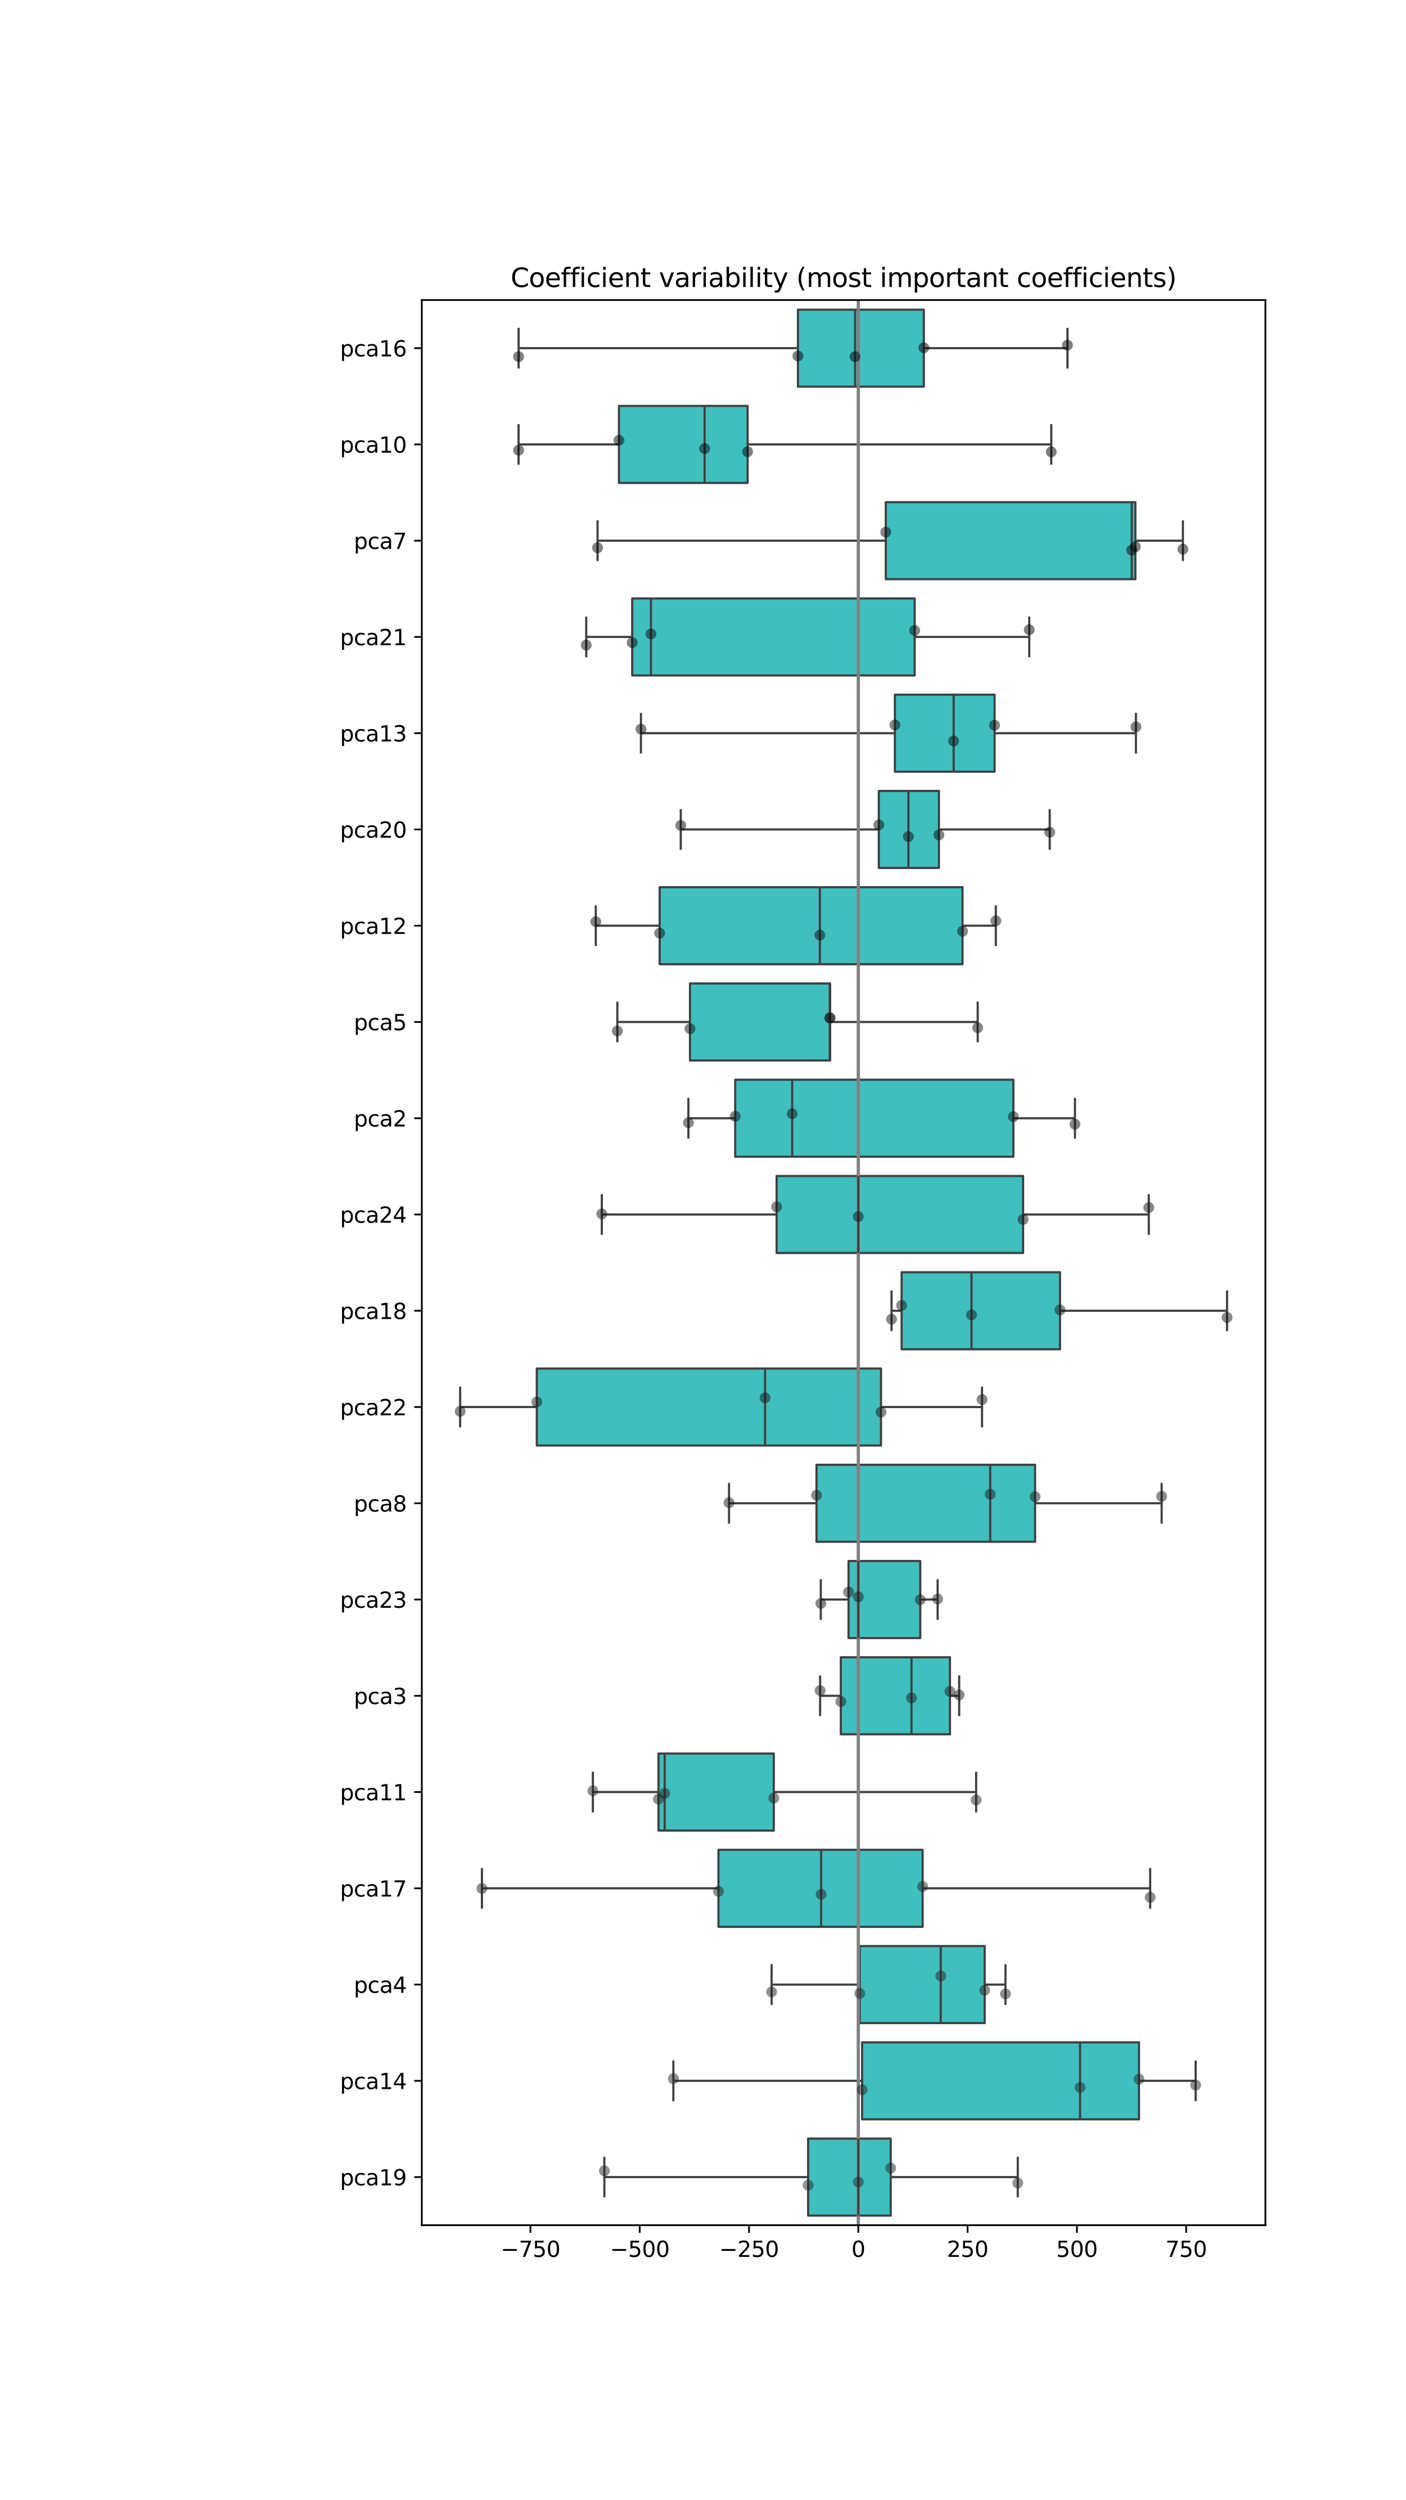 <?xml version="1.0" encoding="utf-8" standalone="no"?>
<!DOCTYPE svg PUBLIC "-//W3C//DTD SVG 1.1//EN"
  "http://www.w3.org/Graphics/SVG/1.1/DTD/svg11.dtd">
<svg xmlns:xlink="http://www.w3.org/1999/xlink" width="648pt" height="1152pt" viewBox="0 0 648 1152" xmlns="http://www.w3.org/2000/svg" version="1.1">
 <defs>
  <style type="text/css">*{stroke-linejoin: round; stroke-linecap: butt}</style>
 </defs>
 <g id="figure_1">
  <g id="patch_1">
   <path d="M 0 1152 
L 648 1152 
L 648 0 
L 0 0 
z
" style="fill: #ffffff"/>
  </g>
  <g id="axes_1">
   <g id="patch_2">
    <path d="M 194.4 1025.28 
L 583.2 1025.28 
L 583.2 138.24 
L 194.4 138.24 
z
" style="fill: #ffffff"/>
   </g>
   <g id="matplotlib.axis_1">
    <g id="xtick_1">
     <g id="line2d_1">
      <defs>
       <path id="m4f22db9a31" d="M 0 0 
L 0 3.5 
" style="stroke: #000000; stroke-width: 0.8"/>
      </defs>
      <g>
       <use xlink:href="#m4f22db9a31" x="244.468" y="1025.28" style="stroke: #000000; stroke-width: 0.8"/>
      </g>
     </g>
     <g id="text_1">
      <!-- −750 -->
      <g transform="translate(230.734 1039.878) scale(0.1 -0.1)">
       <defs>
        <path id="DejaVuSans-2212" d="M 678 2272 
L 4684 2272 
L 4684 1741 
L 678 1741 
L 678 2272 
z
" transform="scale(0.016)"/>
        <path id="DejaVuSans-37" d="M 525 4666 
L 3525 4666 
L 3525 4397 
L 1831 0 
L 1172 0 
L 2766 4134 
L 525 4134 
L 525 4666 
z
" transform="scale(0.016)"/>
        <path id="DejaVuSans-35" d="M 691 4666 
L 3169 4666 
L 3169 4134 
L 1269 4134 
L 1269 2991 
Q 1406 3038 1543 3061 
Q 1681 3084 1819 3084 
Q 2600 3084 3056 2656 
Q 3513 2228 3513 1497 
Q 3513 744 3044 326 
Q 2575 -91 1722 -91 
Q 1428 -91 1123 -41 
Q 819 9 494 109 
L 494 744 
Q 775 591 1075 516 
Q 1375 441 1709 441 
Q 2250 441 2565 725 
Q 2881 1009 2881 1497 
Q 2881 1984 2565 2268 
Q 2250 2553 1709 2553 
Q 1456 2553 1204 2497 
Q 953 2441 691 2322 
L 691 4666 
z
" transform="scale(0.016)"/>
        <path id="DejaVuSans-30" d="M 2034 4250 
Q 1547 4250 1301 3770 
Q 1056 3291 1056 2328 
Q 1056 1369 1301 889 
Q 1547 409 2034 409 
Q 2525 409 2770 889 
Q 3016 1369 3016 2328 
Q 3016 3291 2770 3770 
Q 2525 4250 2034 4250 
z
M 2034 4750 
Q 2819 4750 3233 4129 
Q 3647 3509 3647 2328 
Q 3647 1150 3233 529 
Q 2819 -91 2034 -91 
Q 1250 -91 836 529 
Q 422 1150 422 2328 
Q 422 3509 836 4129 
Q 1250 4750 2034 4750 
z
" transform="scale(0.016)"/>
       </defs>
       <use xlink:href="#DejaVuSans-2212"/>
       <use xlink:href="#DejaVuSans-37" x="83.789"/>
       <use xlink:href="#DejaVuSans-35" x="147.412"/>
       <use xlink:href="#DejaVuSans-30" x="211.035"/>
      </g>
     </g>
    </g>
    <g id="xtick_2">
     <g id="line2d_2">
      <g>
       <use xlink:href="#m4f22db9a31" x="294.837" y="1025.28" style="stroke: #000000; stroke-width: 0.8"/>
      </g>
     </g>
     <g id="text_2">
      <!-- −500 -->
      <g transform="translate(281.103 1039.878) scale(0.1 -0.1)">
       <use xlink:href="#DejaVuSans-2212"/>
       <use xlink:href="#DejaVuSans-35" x="83.789"/>
       <use xlink:href="#DejaVuSans-30" x="147.412"/>
       <use xlink:href="#DejaVuSans-30" x="211.035"/>
      </g>
     </g>
    </g>
    <g id="xtick_3">
     <g id="line2d_3">
      <g>
       <use xlink:href="#m4f22db9a31" x="345.206" y="1025.28" style="stroke: #000000; stroke-width: 0.8"/>
      </g>
     </g>
     <g id="text_3">
      <!-- −250 -->
      <g transform="translate(331.472 1039.878) scale(0.1 -0.1)">
       <defs>
        <path id="DejaVuSans-32" d="M 1228 531 
L 3431 531 
L 3431 0 
L 469 0 
L 469 531 
Q 828 903 1448 1529 
Q 2069 2156 2228 2338 
Q 2531 2678 2651 2914 
Q 2772 3150 2772 3378 
Q 2772 3750 2511 3984 
Q 2250 4219 1831 4219 
Q 1534 4219 1204 4116 
Q 875 4013 500 3803 
L 500 4441 
Q 881 4594 1212 4672 
Q 1544 4750 1819 4750 
Q 2544 4750 2975 4387 
Q 3406 4025 3406 3419 
Q 3406 3131 3298 2873 
Q 3191 2616 2906 2266 
Q 2828 2175 2409 1742 
Q 1991 1309 1228 531 
z
" transform="scale(0.016)"/>
       </defs>
       <use xlink:href="#DejaVuSans-2212"/>
       <use xlink:href="#DejaVuSans-32" x="83.789"/>
       <use xlink:href="#DejaVuSans-35" x="147.412"/>
       <use xlink:href="#DejaVuSans-30" x="211.035"/>
      </g>
     </g>
    </g>
    <g id="xtick_4">
     <g id="line2d_4">
      <g>
       <use xlink:href="#m4f22db9a31" x="395.575" y="1025.28" style="stroke: #000000; stroke-width: 0.8"/>
      </g>
     </g>
     <g id="text_4">
      <!-- 0 -->
      <g transform="translate(392.394 1039.878) scale(0.1 -0.1)">
       <use xlink:href="#DejaVuSans-30"/>
      </g>
     </g>
    </g>
    <g id="xtick_5">
     <g id="line2d_5">
      <g>
       <use xlink:href="#m4f22db9a31" x="445.945" y="1025.28" style="stroke: #000000; stroke-width: 0.8"/>
      </g>
     </g>
     <g id="text_5">
      <!-- 250 -->
      <g transform="translate(436.401 1039.878) scale(0.1 -0.1)">
       <use xlink:href="#DejaVuSans-32"/>
       <use xlink:href="#DejaVuSans-35" x="63.623"/>
       <use xlink:href="#DejaVuSans-30" x="127.246"/>
      </g>
     </g>
    </g>
    <g id="xtick_6">
     <g id="line2d_6">
      <g>
       <use xlink:href="#m4f22db9a31" x="496.314" y="1025.28" style="stroke: #000000; stroke-width: 0.8"/>
      </g>
     </g>
     <g id="text_6">
      <!-- 500 -->
      <g transform="translate(486.77 1039.878) scale(0.1 -0.1)">
       <use xlink:href="#DejaVuSans-35"/>
       <use xlink:href="#DejaVuSans-30" x="63.623"/>
       <use xlink:href="#DejaVuSans-30" x="127.246"/>
      </g>
     </g>
    </g>
    <g id="xtick_7">
     <g id="line2d_7">
      <g>
       <use xlink:href="#m4f22db9a31" x="546.683" y="1025.28" style="stroke: #000000; stroke-width: 0.8"/>
      </g>
     </g>
     <g id="text_7">
      <!-- 750 -->
      <g transform="translate(537.139 1039.878) scale(0.1 -0.1)">
       <use xlink:href="#DejaVuSans-37"/>
       <use xlink:href="#DejaVuSans-35" x="63.623"/>
       <use xlink:href="#DejaVuSans-30" x="127.246"/>
      </g>
     </g>
    </g>
   </g>
   <g id="matplotlib.axis_2">
    <g id="ytick_1">
     <g id="line2d_8">
      <defs>
       <path id="m564e89f799" d="M 0 0 
L -3.5 0 
" style="stroke: #000000; stroke-width: 0.8"/>
      </defs>
      <g>
       <use xlink:href="#m564e89f799" x="194.4" y="160.416" style="stroke: #000000; stroke-width: 0.8"/>
      </g>
     </g>
     <g id="text_8">
      <!-- pca16 -->
      <g transform="translate(156.7 164.215) scale(0.1 -0.1)">
       <defs>
        <path id="DejaVuSans-70" d="M 1159 525 
L 1159 -1331 
L 581 -1331 
L 581 3500 
L 1159 3500 
L 1159 2969 
Q 1341 3281 1617 3432 
Q 1894 3584 2278 3584 
Q 2916 3584 3314 3078 
Q 3713 2572 3713 1747 
Q 3713 922 3314 415 
Q 2916 -91 2278 -91 
Q 1894 -91 1617 61 
Q 1341 213 1159 525 
z
M 3116 1747 
Q 3116 2381 2855 2742 
Q 2594 3103 2138 3103 
Q 1681 3103 1420 2742 
Q 1159 2381 1159 1747 
Q 1159 1113 1420 752 
Q 1681 391 2138 391 
Q 2594 391 2855 752 
Q 3116 1113 3116 1747 
z
" transform="scale(0.016)"/>
        <path id="DejaVuSans-63" d="M 3122 3366 
L 3122 2828 
Q 2878 2963 2633 3030 
Q 2388 3097 2138 3097 
Q 1578 3097 1268 2742 
Q 959 2388 959 1747 
Q 959 1106 1268 751 
Q 1578 397 2138 397 
Q 2388 397 2633 464 
Q 2878 531 3122 666 
L 3122 134 
Q 2881 22 2623 -34 
Q 2366 -91 2075 -91 
Q 1284 -91 818 406 
Q 353 903 353 1747 
Q 353 2603 823 3093 
Q 1294 3584 2113 3584 
Q 2378 3584 2631 3529 
Q 2884 3475 3122 3366 
z
" transform="scale(0.016)"/>
        <path id="DejaVuSans-61" d="M 2194 1759 
Q 1497 1759 1228 1600 
Q 959 1441 959 1056 
Q 959 750 1161 570 
Q 1363 391 1709 391 
Q 2188 391 2477 730 
Q 2766 1069 2766 1631 
L 2766 1759 
L 2194 1759 
z
M 3341 1997 
L 3341 0 
L 2766 0 
L 2766 531 
Q 2569 213 2275 61 
Q 1981 -91 1556 -91 
Q 1019 -91 701 211 
Q 384 513 384 1019 
Q 384 1609 779 1909 
Q 1175 2209 1959 2209 
L 2766 2209 
L 2766 2266 
Q 2766 2663 2505 2880 
Q 2244 3097 1772 3097 
Q 1472 3097 1187 3025 
Q 903 2953 641 2809 
L 641 3341 
Q 956 3463 1253 3523 
Q 1550 3584 1831 3584 
Q 2591 3584 2966 3190 
Q 3341 2797 3341 1997 
z
" transform="scale(0.016)"/>
        <path id="DejaVuSans-31" d="M 794 531 
L 1825 531 
L 1825 4091 
L 703 3866 
L 703 4441 
L 1819 4666 
L 2450 4666 
L 2450 531 
L 3481 531 
L 3481 0 
L 794 0 
L 794 531 
z
" transform="scale(0.016)"/>
        <path id="DejaVuSans-36" d="M 2113 2584 
Q 1688 2584 1439 2293 
Q 1191 2003 1191 1497 
Q 1191 994 1439 701 
Q 1688 409 2113 409 
Q 2538 409 2786 701 
Q 3034 994 3034 1497 
Q 3034 2003 2786 2293 
Q 2538 2584 2113 2584 
z
M 3366 4563 
L 3366 3988 
Q 3128 4100 2886 4159 
Q 2644 4219 2406 4219 
Q 1781 4219 1451 3797 
Q 1122 3375 1075 2522 
Q 1259 2794 1537 2939 
Q 1816 3084 2150 3084 
Q 2853 3084 3261 2657 
Q 3669 2231 3669 1497 
Q 3669 778 3244 343 
Q 2819 -91 2113 -91 
Q 1303 -91 875 529 
Q 447 1150 447 2328 
Q 447 3434 972 4092 
Q 1497 4750 2381 4750 
Q 2619 4750 2861 4703 
Q 3103 4656 3366 4563 
z
" transform="scale(0.016)"/>
       </defs>
       <use xlink:href="#DejaVuSans-70"/>
       <use xlink:href="#DejaVuSans-63" x="63.477"/>
       <use xlink:href="#DejaVuSans-61" x="118.457"/>
       <use xlink:href="#DejaVuSans-31" x="179.736"/>
       <use xlink:href="#DejaVuSans-36" x="243.359"/>
      </g>
     </g>
    </g>
    <g id="ytick_2">
     <g id="line2d_9">
      <g>
       <use xlink:href="#m564e89f799" x="194.4" y="204.768" style="stroke: #000000; stroke-width: 0.8"/>
      </g>
     </g>
     <g id="text_9">
      <!-- pca10 -->
      <g transform="translate(156.7 208.567) scale(0.1 -0.1)">
       <use xlink:href="#DejaVuSans-70"/>
       <use xlink:href="#DejaVuSans-63" x="63.477"/>
       <use xlink:href="#DejaVuSans-61" x="118.457"/>
       <use xlink:href="#DejaVuSans-31" x="179.736"/>
       <use xlink:href="#DejaVuSans-30" x="243.359"/>
      </g>
     </g>
    </g>
    <g id="ytick_3">
     <g id="line2d_10">
      <g>
       <use xlink:href="#m564e89f799" x="194.4" y="249.12" style="stroke: #000000; stroke-width: 0.8"/>
      </g>
     </g>
     <g id="text_10">
      <!-- pca7 -->
      <g transform="translate(163.062 252.919) scale(0.1 -0.1)">
       <use xlink:href="#DejaVuSans-70"/>
       <use xlink:href="#DejaVuSans-63" x="63.477"/>
       <use xlink:href="#DejaVuSans-61" x="118.457"/>
       <use xlink:href="#DejaVuSans-37" x="179.736"/>
      </g>
     </g>
    </g>
    <g id="ytick_4">
     <g id="line2d_11">
      <g>
       <use xlink:href="#m564e89f799" x="194.4" y="293.472" style="stroke: #000000; stroke-width: 0.8"/>
      </g>
     </g>
     <g id="text_11">
      <!-- pca21 -->
      <g transform="translate(156.7 297.271) scale(0.1 -0.1)">
       <use xlink:href="#DejaVuSans-70"/>
       <use xlink:href="#DejaVuSans-63" x="63.477"/>
       <use xlink:href="#DejaVuSans-61" x="118.457"/>
       <use xlink:href="#DejaVuSans-32" x="179.736"/>
       <use xlink:href="#DejaVuSans-31" x="243.359"/>
      </g>
     </g>
    </g>
    <g id="ytick_5">
     <g id="line2d_12">
      <g>
       <use xlink:href="#m564e89f799" x="194.4" y="337.824" style="stroke: #000000; stroke-width: 0.8"/>
      </g>
     </g>
     <g id="text_12">
      <!-- pca13 -->
      <g transform="translate(156.7 341.623) scale(0.1 -0.1)">
       <defs>
        <path id="DejaVuSans-33" d="M 2597 2516 
Q 3050 2419 3304 2112 
Q 3559 1806 3559 1356 
Q 3559 666 3084 287 
Q 2609 -91 1734 -91 
Q 1441 -91 1130 -33 
Q 819 25 488 141 
L 488 750 
Q 750 597 1062 519 
Q 1375 441 1716 441 
Q 2309 441 2620 675 
Q 2931 909 2931 1356 
Q 2931 1769 2642 2001 
Q 2353 2234 1838 2234 
L 1294 2234 
L 1294 2753 
L 1863 2753 
Q 2328 2753 2575 2939 
Q 2822 3125 2822 3475 
Q 2822 3834 2567 4026 
Q 2313 4219 1838 4219 
Q 1578 4219 1281 4162 
Q 984 4106 628 3988 
L 628 4550 
Q 988 4650 1302 4700 
Q 1616 4750 1894 4750 
Q 2613 4750 3031 4423 
Q 3450 4097 3450 3541 
Q 3450 3153 3228 2886 
Q 3006 2619 2597 2516 
z
" transform="scale(0.016)"/>
       </defs>
       <use xlink:href="#DejaVuSans-70"/>
       <use xlink:href="#DejaVuSans-63" x="63.477"/>
       <use xlink:href="#DejaVuSans-61" x="118.457"/>
       <use xlink:href="#DejaVuSans-31" x="179.736"/>
       <use xlink:href="#DejaVuSans-33" x="243.359"/>
      </g>
     </g>
    </g>
    <g id="ytick_6">
     <g id="line2d_13">
      <g>
       <use xlink:href="#m564e89f799" x="194.4" y="382.176" style="stroke: #000000; stroke-width: 0.8"/>
      </g>
     </g>
     <g id="text_13">
      <!-- pca20 -->
      <g transform="translate(156.7 385.975) scale(0.1 -0.1)">
       <use xlink:href="#DejaVuSans-70"/>
       <use xlink:href="#DejaVuSans-63" x="63.477"/>
       <use xlink:href="#DejaVuSans-61" x="118.457"/>
       <use xlink:href="#DejaVuSans-32" x="179.736"/>
       <use xlink:href="#DejaVuSans-30" x="243.359"/>
      </g>
     </g>
    </g>
    <g id="ytick_7">
     <g id="line2d_14">
      <g>
       <use xlink:href="#m564e89f799" x="194.4" y="426.528" style="stroke: #000000; stroke-width: 0.8"/>
      </g>
     </g>
     <g id="text_14">
      <!-- pca12 -->
      <g transform="translate(156.7 430.327) scale(0.1 -0.1)">
       <use xlink:href="#DejaVuSans-70"/>
       <use xlink:href="#DejaVuSans-63" x="63.477"/>
       <use xlink:href="#DejaVuSans-61" x="118.457"/>
       <use xlink:href="#DejaVuSans-31" x="179.736"/>
       <use xlink:href="#DejaVuSans-32" x="243.359"/>
      </g>
     </g>
    </g>
    <g id="ytick_8">
     <g id="line2d_15">
      <g>
       <use xlink:href="#m564e89f799" x="194.4" y="470.88" style="stroke: #000000; stroke-width: 0.8"/>
      </g>
     </g>
     <g id="text_15">
      <!-- pca5 -->
      <g transform="translate(163.062 474.679) scale(0.1 -0.1)">
       <use xlink:href="#DejaVuSans-70"/>
       <use xlink:href="#DejaVuSans-63" x="63.477"/>
       <use xlink:href="#DejaVuSans-61" x="118.457"/>
       <use xlink:href="#DejaVuSans-35" x="179.736"/>
      </g>
     </g>
    </g>
    <g id="ytick_9">
     <g id="line2d_16">
      <g>
       <use xlink:href="#m564e89f799" x="194.4" y="515.232" style="stroke: #000000; stroke-width: 0.8"/>
      </g>
     </g>
     <g id="text_16">
      <!-- pca2 -->
      <g transform="translate(163.062 519.031) scale(0.1 -0.1)">
       <use xlink:href="#DejaVuSans-70"/>
       <use xlink:href="#DejaVuSans-63" x="63.477"/>
       <use xlink:href="#DejaVuSans-61" x="118.457"/>
       <use xlink:href="#DejaVuSans-32" x="179.736"/>
      </g>
     </g>
    </g>
    <g id="ytick_10">
     <g id="line2d_17">
      <g>
       <use xlink:href="#m564e89f799" x="194.4" y="559.584" style="stroke: #000000; stroke-width: 0.8"/>
      </g>
     </g>
     <g id="text_17">
      <!-- pca24 -->
      <g transform="translate(156.7 563.383) scale(0.1 -0.1)">
       <defs>
        <path id="DejaVuSans-34" d="M 2419 4116 
L 825 1625 
L 2419 1625 
L 2419 4116 
z
M 2253 4666 
L 3047 4666 
L 3047 1625 
L 3713 1625 
L 3713 1100 
L 3047 1100 
L 3047 0 
L 2419 0 
L 2419 1100 
L 313 1100 
L 313 1709 
L 2253 4666 
z
" transform="scale(0.016)"/>
       </defs>
       <use xlink:href="#DejaVuSans-70"/>
       <use xlink:href="#DejaVuSans-63" x="63.477"/>
       <use xlink:href="#DejaVuSans-61" x="118.457"/>
       <use xlink:href="#DejaVuSans-32" x="179.736"/>
       <use xlink:href="#DejaVuSans-34" x="243.359"/>
      </g>
     </g>
    </g>
    <g id="ytick_11">
     <g id="line2d_18">
      <g>
       <use xlink:href="#m564e89f799" x="194.4" y="603.936" style="stroke: #000000; stroke-width: 0.8"/>
      </g>
     </g>
     <g id="text_18">
      <!-- pca18 -->
      <g transform="translate(156.7 607.735) scale(0.1 -0.1)">
       <defs>
        <path id="DejaVuSans-38" d="M 2034 2216 
Q 1584 2216 1326 1975 
Q 1069 1734 1069 1313 
Q 1069 891 1326 650 
Q 1584 409 2034 409 
Q 2484 409 2743 651 
Q 3003 894 3003 1313 
Q 3003 1734 2745 1975 
Q 2488 2216 2034 2216 
z
M 1403 2484 
Q 997 2584 770 2862 
Q 544 3141 544 3541 
Q 544 4100 942 4425 
Q 1341 4750 2034 4750 
Q 2731 4750 3128 4425 
Q 3525 4100 3525 3541 
Q 3525 3141 3298 2862 
Q 3072 2584 2669 2484 
Q 3125 2378 3379 2068 
Q 3634 1759 3634 1313 
Q 3634 634 3220 271 
Q 2806 -91 2034 -91 
Q 1263 -91 848 271 
Q 434 634 434 1313 
Q 434 1759 690 2068 
Q 947 2378 1403 2484 
z
M 1172 3481 
Q 1172 3119 1398 2916 
Q 1625 2713 2034 2713 
Q 2441 2713 2670 2916 
Q 2900 3119 2900 3481 
Q 2900 3844 2670 4047 
Q 2441 4250 2034 4250 
Q 1625 4250 1398 4047 
Q 1172 3844 1172 3481 
z
" transform="scale(0.016)"/>
       </defs>
       <use xlink:href="#DejaVuSans-70"/>
       <use xlink:href="#DejaVuSans-63" x="63.477"/>
       <use xlink:href="#DejaVuSans-61" x="118.457"/>
       <use xlink:href="#DejaVuSans-31" x="179.736"/>
       <use xlink:href="#DejaVuSans-38" x="243.359"/>
      </g>
     </g>
    </g>
    <g id="ytick_12">
     <g id="line2d_19">
      <g>
       <use xlink:href="#m564e89f799" x="194.4" y="648.288" style="stroke: #000000; stroke-width: 0.8"/>
      </g>
     </g>
     <g id="text_19">
      <!-- pca22 -->
      <g transform="translate(156.7 652.087) scale(0.1 -0.1)">
       <use xlink:href="#DejaVuSans-70"/>
       <use xlink:href="#DejaVuSans-63" x="63.477"/>
       <use xlink:href="#DejaVuSans-61" x="118.457"/>
       <use xlink:href="#DejaVuSans-32" x="179.736"/>
       <use xlink:href="#DejaVuSans-32" x="243.359"/>
      </g>
     </g>
    </g>
    <g id="ytick_13">
     <g id="line2d_20">
      <g>
       <use xlink:href="#m564e89f799" x="194.4" y="692.64" style="stroke: #000000; stroke-width: 0.8"/>
      </g>
     </g>
     <g id="text_20">
      <!-- pca8 -->
      <g transform="translate(163.062 696.439) scale(0.1 -0.1)">
       <use xlink:href="#DejaVuSans-70"/>
       <use xlink:href="#DejaVuSans-63" x="63.477"/>
       <use xlink:href="#DejaVuSans-61" x="118.457"/>
       <use xlink:href="#DejaVuSans-38" x="179.736"/>
      </g>
     </g>
    </g>
    <g id="ytick_14">
     <g id="line2d_21">
      <g>
       <use xlink:href="#m564e89f799" x="194.4" y="736.992" style="stroke: #000000; stroke-width: 0.8"/>
      </g>
     </g>
     <g id="text_21">
      <!-- pca23 -->
      <g transform="translate(156.7 740.791) scale(0.1 -0.1)">
       <use xlink:href="#DejaVuSans-70"/>
       <use xlink:href="#DejaVuSans-63" x="63.477"/>
       <use xlink:href="#DejaVuSans-61" x="118.457"/>
       <use xlink:href="#DejaVuSans-32" x="179.736"/>
       <use xlink:href="#DejaVuSans-33" x="243.359"/>
      </g>
     </g>
    </g>
    <g id="ytick_15">
     <g id="line2d_22">
      <g>
       <use xlink:href="#m564e89f799" x="194.4" y="781.344" style="stroke: #000000; stroke-width: 0.8"/>
      </g>
     </g>
     <g id="text_22">
      <!-- pca3 -->
      <g transform="translate(163.062 785.143) scale(0.1 -0.1)">
       <use xlink:href="#DejaVuSans-70"/>
       <use xlink:href="#DejaVuSans-63" x="63.477"/>
       <use xlink:href="#DejaVuSans-61" x="118.457"/>
       <use xlink:href="#DejaVuSans-33" x="179.736"/>
      </g>
     </g>
    </g>
    <g id="ytick_16">
     <g id="line2d_23">
      <g>
       <use xlink:href="#m564e89f799" x="194.4" y="825.696" style="stroke: #000000; stroke-width: 0.8"/>
      </g>
     </g>
     <g id="text_23">
      <!-- pca11 -->
      <g transform="translate(156.7 829.495) scale(0.1 -0.1)">
       <use xlink:href="#DejaVuSans-70"/>
       <use xlink:href="#DejaVuSans-63" x="63.477"/>
       <use xlink:href="#DejaVuSans-61" x="118.457"/>
       <use xlink:href="#DejaVuSans-31" x="179.736"/>
       <use xlink:href="#DejaVuSans-31" x="243.359"/>
      </g>
     </g>
    </g>
    <g id="ytick_17">
     <g id="line2d_24">
      <g>
       <use xlink:href="#m564e89f799" x="194.4" y="870.048" style="stroke: #000000; stroke-width: 0.8"/>
      </g>
     </g>
     <g id="text_24">
      <!-- pca17 -->
      <g transform="translate(156.7 873.847) scale(0.1 -0.1)">
       <use xlink:href="#DejaVuSans-70"/>
       <use xlink:href="#DejaVuSans-63" x="63.477"/>
       <use xlink:href="#DejaVuSans-61" x="118.457"/>
       <use xlink:href="#DejaVuSans-31" x="179.736"/>
       <use xlink:href="#DejaVuSans-37" x="243.359"/>
      </g>
     </g>
    </g>
    <g id="ytick_18">
     <g id="line2d_25">
      <g>
       <use xlink:href="#m564e89f799" x="194.4" y="914.4" style="stroke: #000000; stroke-width: 0.8"/>
      </g>
     </g>
     <g id="text_25">
      <!-- pca4 -->
      <g transform="translate(163.062 918.199) scale(0.1 -0.1)">
       <use xlink:href="#DejaVuSans-70"/>
       <use xlink:href="#DejaVuSans-63" x="63.477"/>
       <use xlink:href="#DejaVuSans-61" x="118.457"/>
       <use xlink:href="#DejaVuSans-34" x="179.736"/>
      </g>
     </g>
    </g>
    <g id="ytick_19">
     <g id="line2d_26">
      <g>
       <use xlink:href="#m564e89f799" x="194.4" y="958.752" style="stroke: #000000; stroke-width: 0.8"/>
      </g>
     </g>
     <g id="text_26">
      <!-- pca14 -->
      <g transform="translate(156.7 962.551) scale(0.1 -0.1)">
       <use xlink:href="#DejaVuSans-70"/>
       <use xlink:href="#DejaVuSans-63" x="63.477"/>
       <use xlink:href="#DejaVuSans-61" x="118.457"/>
       <use xlink:href="#DejaVuSans-31" x="179.736"/>
       <use xlink:href="#DejaVuSans-34" x="243.359"/>
      </g>
     </g>
    </g>
    <g id="ytick_20">
     <g id="line2d_27">
      <g>
       <use xlink:href="#m564e89f799" x="194.4" y="1003.104" style="stroke: #000000; stroke-width: 0.8"/>
      </g>
     </g>
     <g id="text_27">
      <!-- pca19 -->
      <g transform="translate(156.7 1006.903) scale(0.1 -0.1)">
       <defs>
        <path id="DejaVuSans-39" d="M 703 97 
L 703 672 
Q 941 559 1184 500 
Q 1428 441 1663 441 
Q 2288 441 2617 861 
Q 2947 1281 2994 2138 
Q 2813 1869 2534 1725 
Q 2256 1581 1919 1581 
Q 1219 1581 811 2004 
Q 403 2428 403 3163 
Q 403 3881 828 4315 
Q 1253 4750 1959 4750 
Q 2769 4750 3195 4129 
Q 3622 3509 3622 2328 
Q 3622 1225 3098 567 
Q 2575 -91 1691 -91 
Q 1453 -91 1209 -44 
Q 966 3 703 97 
z
M 1959 2075 
Q 2384 2075 2632 2365 
Q 2881 2656 2881 3163 
Q 2881 3666 2632 3958 
Q 2384 4250 1959 4250 
Q 1534 4250 1286 3958 
Q 1038 3666 1038 3163 
Q 1038 2656 1286 2365 
Q 1534 2075 1959 2075 
z
" transform="scale(0.016)"/>
       </defs>
       <use xlink:href="#DejaVuSans-70"/>
       <use xlink:href="#DejaVuSans-63" x="63.477"/>
       <use xlink:href="#DejaVuSans-61" x="118.457"/>
       <use xlink:href="#DejaVuSans-31" x="179.736"/>
       <use xlink:href="#DejaVuSans-39" x="243.359"/>
      </g>
     </g>
    </g>
   </g>
   <g id="patch_3">
    <path d="M 367.757 142.675 
L 367.757 178.157 
L 425.774 178.157 
L 425.774 142.675 
L 367.757 142.675 
z
" clip-path="url(#p0d1228f066)" style="fill: #40bfbf; stroke: #404040; stroke-linejoin: miter"/>
   </g>
   <g id="line2d_28">
    <path d="M 367.757 160.416 
L 239.02 160.416 
" clip-path="url(#p0d1228f066)" style="fill: none; stroke: #404040"/>
   </g>
   <g id="line2d_29">
    <path d="M 425.774 160.416 
L 491.98 160.416 
" clip-path="url(#p0d1228f066)" style="fill: none; stroke: #404040"/>
   </g>
   <g id="line2d_30">
    <path d="M 239.02 151.546 
L 239.02 169.286 
" clip-path="url(#p0d1228f066)" style="fill: none; stroke: #404040; stroke-linecap: square"/>
   </g>
   <g id="line2d_31">
    <path d="M 491.98 151.546 
L 491.98 169.286 
" clip-path="url(#p0d1228f066)" style="fill: none; stroke: #404040; stroke-linecap: square"/>
   </g>
   <g id="line2d_32"/>
   <g id="patch_4">
    <path d="M 285.266 187.027 
L 285.266 222.509 
L 344.57 222.509 
L 344.57 187.027 
L 285.266 187.027 
z
" clip-path="url(#p0d1228f066)" style="fill: #40bfbf; stroke: #404040; stroke-linejoin: miter"/>
   </g>
   <g id="line2d_33">
    <path d="M 285.266 204.768 
L 239.004 204.768 
" clip-path="url(#p0d1228f066)" style="fill: none; stroke: #404040"/>
   </g>
   <g id="line2d_34">
    <path d="M 344.57 204.768 
L 484.502 204.768 
" clip-path="url(#p0d1228f066)" style="fill: none; stroke: #404040"/>
   </g>
   <g id="line2d_35">
    <path d="M 239.004 195.898 
L 239.004 213.638 
" clip-path="url(#p0d1228f066)" style="fill: none; stroke: #404040; stroke-linecap: square"/>
   </g>
   <g id="line2d_36">
    <path d="M 484.502 195.898 
L 484.502 213.638 
" clip-path="url(#p0d1228f066)" style="fill: none; stroke: #404040; stroke-linecap: square"/>
   </g>
   <g id="line2d_37"/>
   <g id="patch_5">
    <path d="M 408.249 231.379 
L 408.249 266.861 
L 523.27 266.861 
L 523.27 231.379 
L 408.249 231.379 
z
" clip-path="url(#p0d1228f066)" style="fill: #40bfbf; stroke: #404040; stroke-linejoin: miter"/>
   </g>
   <g id="line2d_38">
    <path d="M 408.249 249.12 
L 275.398 249.12 
" clip-path="url(#p0d1228f066)" style="fill: none; stroke: #404040"/>
   </g>
   <g id="line2d_39">
    <path d="M 523.27 249.12 
L 545.18 249.12 
" clip-path="url(#p0d1228f066)" style="fill: none; stroke: #404040"/>
   </g>
   <g id="line2d_40">
    <path d="M 275.398 240.25 
L 275.398 257.99 
" clip-path="url(#p0d1228f066)" style="fill: none; stroke: #404040; stroke-linecap: square"/>
   </g>
   <g id="line2d_41">
    <path d="M 545.18 240.25 
L 545.18 257.99 
" clip-path="url(#p0d1228f066)" style="fill: none; stroke: #404040; stroke-linecap: square"/>
   </g>
   <g id="line2d_42"/>
   <g id="patch_6">
    <path d="M 291.367 275.731 
L 291.367 311.213 
L 421.552 311.213 
L 421.552 275.731 
L 291.367 275.731 
z
" clip-path="url(#p0d1228f066)" style="fill: #40bfbf; stroke: #404040; stroke-linejoin: miter"/>
   </g>
   <g id="line2d_43">
    <path d="M 291.367 293.472 
L 270.18 293.472 
" clip-path="url(#p0d1228f066)" style="fill: none; stroke: #404040"/>
   </g>
   <g id="line2d_44">
    <path d="M 421.552 293.472 
L 474.366 293.472 
" clip-path="url(#p0d1228f066)" style="fill: none; stroke: #404040"/>
   </g>
   <g id="line2d_45">
    <path d="M 270.18 284.602 
L 270.18 302.342 
" clip-path="url(#p0d1228f066)" style="fill: none; stroke: #404040; stroke-linecap: square"/>
   </g>
   <g id="line2d_46">
    <path d="M 474.366 284.602 
L 474.366 302.342 
" clip-path="url(#p0d1228f066)" style="fill: none; stroke: #404040; stroke-linecap: square"/>
   </g>
   <g id="line2d_47"/>
   <g id="patch_7">
    <path d="M 412.45 320.083 
L 412.45 355.565 
L 458.386 355.565 
L 458.386 320.083 
L 412.45 320.083 
z
" clip-path="url(#p0d1228f066)" style="fill: #40bfbf; stroke: #404040; stroke-linejoin: miter"/>
   </g>
   <g id="line2d_48">
    <path d="M 412.45 337.824 
L 295.398 337.824 
" clip-path="url(#p0d1228f066)" style="fill: none; stroke: #404040"/>
   </g>
   <g id="line2d_49">
    <path d="M 458.386 337.824 
L 523.53 337.824 
" clip-path="url(#p0d1228f066)" style="fill: none; stroke: #404040"/>
   </g>
   <g id="line2d_50">
    <path d="M 295.398 328.954 
L 295.398 346.694 
" clip-path="url(#p0d1228f066)" style="fill: none; stroke: #404040; stroke-linecap: square"/>
   </g>
   <g id="line2d_51">
    <path d="M 523.53 328.954 
L 523.53 346.694 
" clip-path="url(#p0d1228f066)" style="fill: none; stroke: #404040; stroke-linecap: square"/>
   </g>
   <g id="line2d_52"/>
   <g id="patch_8">
    <path d="M 405.033 364.435 
L 405.033 399.917 
L 432.727 399.917 
L 432.727 364.435 
L 405.033 364.435 
z
" clip-path="url(#p0d1228f066)" style="fill: #40bfbf; stroke: #404040; stroke-linejoin: miter"/>
   </g>
   <g id="line2d_53">
    <path d="M 405.033 382.176 
L 313.755 382.176 
" clip-path="url(#p0d1228f066)" style="fill: none; stroke: #404040"/>
   </g>
   <g id="line2d_54">
    <path d="M 432.727 382.176 
L 483.796 382.176 
" clip-path="url(#p0d1228f066)" style="fill: none; stroke: #404040"/>
   </g>
   <g id="line2d_55">
    <path d="M 313.755 373.306 
L 313.755 391.046 
" clip-path="url(#p0d1228f066)" style="fill: none; stroke: #404040; stroke-linecap: square"/>
   </g>
   <g id="line2d_56">
    <path d="M 483.796 373.306 
L 483.796 391.046 
" clip-path="url(#p0d1228f066)" style="fill: none; stroke: #404040; stroke-linecap: square"/>
   </g>
   <g id="line2d_57"/>
   <g id="patch_9">
    <path d="M 304.03 408.787 
L 304.03 444.269 
L 443.615 444.269 
L 443.615 408.787 
L 304.03 408.787 
z
" clip-path="url(#p0d1228f066)" style="fill: #40bfbf; stroke: #404040; stroke-linejoin: miter"/>
   </g>
   <g id="line2d_58">
    <path d="M 304.03 426.528 
L 274.576 426.528 
" clip-path="url(#p0d1228f066)" style="fill: none; stroke: #404040"/>
   </g>
   <g id="line2d_59">
    <path d="M 443.615 426.528 
L 458.955 426.528 
" clip-path="url(#p0d1228f066)" style="fill: none; stroke: #404040"/>
   </g>
   <g id="line2d_60">
    <path d="M 274.576 417.658 
L 274.576 435.398 
" clip-path="url(#p0d1228f066)" style="fill: none; stroke: #404040; stroke-linecap: square"/>
   </g>
   <g id="line2d_61">
    <path d="M 458.955 417.658 
L 458.955 435.398 
" clip-path="url(#p0d1228f066)" style="fill: none; stroke: #404040; stroke-linecap: square"/>
   </g>
   <g id="line2d_62"/>
   <g id="patch_10">
    <path d="M 318.003 453.139 
L 318.003 488.621 
L 382.596 488.621 
L 382.596 453.139 
L 318.003 453.139 
z
" clip-path="url(#p0d1228f066)" style="fill: #40bfbf; stroke: #404040; stroke-linejoin: miter"/>
   </g>
   <g id="line2d_63">
    <path d="M 318.003 470.88 
L 284.519 470.88 
" clip-path="url(#p0d1228f066)" style="fill: none; stroke: #404040"/>
   </g>
   <g id="line2d_64">
    <path d="M 382.596 470.88 
L 450.609 470.88 
" clip-path="url(#p0d1228f066)" style="fill: none; stroke: #404040"/>
   </g>
   <g id="line2d_65">
    <path d="M 284.519 462.01 
L 284.519 479.75 
" clip-path="url(#p0d1228f066)" style="fill: none; stroke: #404040; stroke-linecap: square"/>
   </g>
   <g id="line2d_66">
    <path d="M 450.609 462.01 
L 450.609 479.75 
" clip-path="url(#p0d1228f066)" style="fill: none; stroke: #404040; stroke-linecap: square"/>
   </g>
   <g id="line2d_67"/>
   <g id="patch_11">
    <path d="M 338.847 497.491 
L 338.847 532.973 
L 467.046 532.973 
L 467.046 497.491 
L 338.847 497.491 
z
" clip-path="url(#p0d1228f066)" style="fill: #40bfbf; stroke: #404040; stroke-linejoin: miter"/>
   </g>
   <g id="line2d_68">
    <path d="M 338.847 515.232 
L 317.267 515.232 
" clip-path="url(#p0d1228f066)" style="fill: none; stroke: #404040"/>
   </g>
   <g id="line2d_69">
    <path d="M 467.046 515.232 
L 495.425 515.232 
" clip-path="url(#p0d1228f066)" style="fill: none; stroke: #404040"/>
   </g>
   <g id="line2d_70">
    <path d="M 317.267 506.362 
L 317.267 524.102 
" clip-path="url(#p0d1228f066)" style="fill: none; stroke: #404040; stroke-linecap: square"/>
   </g>
   <g id="line2d_71">
    <path d="M 495.425 506.362 
L 495.425 524.102 
" clip-path="url(#p0d1228f066)" style="fill: none; stroke: #404040; stroke-linecap: square"/>
   </g>
   <g id="line2d_72"/>
   <g id="patch_12">
    <path d="M 357.925 541.843 
L 357.925 577.325 
L 471.527 577.325 
L 471.527 541.843 
L 357.925 541.843 
z
" clip-path="url(#p0d1228f066)" style="fill: #40bfbf; stroke: #404040; stroke-linejoin: miter"/>
   </g>
   <g id="line2d_73">
    <path d="M 357.925 559.584 
L 277.372 559.584 
" clip-path="url(#p0d1228f066)" style="fill: none; stroke: #404040"/>
   </g>
   <g id="line2d_74">
    <path d="M 471.527 559.584 
L 529.46 559.584 
" clip-path="url(#p0d1228f066)" style="fill: none; stroke: #404040"/>
   </g>
   <g id="line2d_75">
    <path d="M 277.372 550.714 
L 277.372 568.454 
" clip-path="url(#p0d1228f066)" style="fill: none; stroke: #404040; stroke-linecap: square"/>
   </g>
   <g id="line2d_76">
    <path d="M 529.46 550.714 
L 529.46 568.454 
" clip-path="url(#p0d1228f066)" style="fill: none; stroke: #404040; stroke-linecap: square"/>
   </g>
   <g id="line2d_77"/>
   <g id="patch_13">
    <path d="M 415.543 586.195 
L 415.543 621.677 
L 488.534 621.677 
L 488.534 586.195 
L 415.543 586.195 
z
" clip-path="url(#p0d1228f066)" style="fill: #40bfbf; stroke: #404040; stroke-linejoin: miter"/>
   </g>
   <g id="line2d_78">
    <path d="M 415.543 603.936 
L 410.896 603.936 
" clip-path="url(#p0d1228f066)" style="fill: none; stroke: #404040"/>
   </g>
   <g id="line2d_79">
    <path d="M 488.534 603.936 
L 565.527 603.936 
" clip-path="url(#p0d1228f066)" style="fill: none; stroke: #404040"/>
   </g>
   <g id="line2d_80">
    <path d="M 410.896 595.066 
L 410.896 612.806 
" clip-path="url(#p0d1228f066)" style="fill: none; stroke: #404040; stroke-linecap: square"/>
   </g>
   <g id="line2d_81">
    <path d="M 565.527 595.066 
L 565.527 612.806 
" clip-path="url(#p0d1228f066)" style="fill: none; stroke: #404040; stroke-linecap: square"/>
   </g>
   <g id="line2d_82"/>
   <g id="patch_14">
    <path d="M 247.405 630.547 
L 247.405 666.029 
L 406.037 666.029 
L 406.037 630.547 
L 247.405 630.547 
z
" clip-path="url(#p0d1228f066)" style="fill: #40bfbf; stroke: #404040; stroke-linejoin: miter"/>
   </g>
   <g id="line2d_83">
    <path d="M 247.405 648.288 
L 212.073 648.288 
" clip-path="url(#p0d1228f066)" style="fill: none; stroke: #404040"/>
   </g>
   <g id="line2d_84">
    <path d="M 406.037 648.288 
L 452.607 648.288 
" clip-path="url(#p0d1228f066)" style="fill: none; stroke: #404040"/>
   </g>
   <g id="line2d_85">
    <path d="M 212.073 639.418 
L 212.073 657.158 
" clip-path="url(#p0d1228f066)" style="fill: none; stroke: #404040; stroke-linecap: square"/>
   </g>
   <g id="line2d_86">
    <path d="M 452.607 639.418 
L 452.607 657.158 
" clip-path="url(#p0d1228f066)" style="fill: none; stroke: #404040; stroke-linecap: square"/>
   </g>
   <g id="line2d_87"/>
   <g id="patch_15">
    <path d="M 376.311 674.899 
L 376.311 710.381 
L 477.049 710.381 
L 477.049 674.899 
L 376.311 674.899 
z
" clip-path="url(#p0d1228f066)" style="fill: #40bfbf; stroke: #404040; stroke-linejoin: miter"/>
   </g>
   <g id="line2d_88">
    <path d="M 376.311 692.64 
L 335.991 692.64 
" clip-path="url(#p0d1228f066)" style="fill: none; stroke: #404040"/>
   </g>
   <g id="line2d_89">
    <path d="M 477.049 692.64 
L 535.383 692.64 
" clip-path="url(#p0d1228f066)" style="fill: none; stroke: #404040"/>
   </g>
   <g id="line2d_90">
    <path d="M 335.991 683.77 
L 335.991 701.51 
" clip-path="url(#p0d1228f066)" style="fill: none; stroke: #404040; stroke-linecap: square"/>
   </g>
   <g id="line2d_91">
    <path d="M 535.383 683.77 
L 535.383 701.51 
" clip-path="url(#p0d1228f066)" style="fill: none; stroke: #404040; stroke-linecap: square"/>
   </g>
   <g id="line2d_92"/>
   <g id="patch_16">
    <path d="M 391.072 719.251 
L 391.072 754.733 
L 424.131 754.733 
L 424.131 719.251 
L 391.072 719.251 
z
" clip-path="url(#p0d1228f066)" style="fill: #40bfbf; stroke: #404040; stroke-linejoin: miter"/>
   </g>
   <g id="line2d_93">
    <path d="M 391.072 736.992 
L 378.293 736.992 
" clip-path="url(#p0d1228f066)" style="fill: none; stroke: #404040"/>
   </g>
   <g id="line2d_94">
    <path d="M 424.131 736.992 
L 432.143 736.992 
" clip-path="url(#p0d1228f066)" style="fill: none; stroke: #404040"/>
   </g>
   <g id="line2d_95">
    <path d="M 378.293 728.122 
L 378.293 745.862 
" clip-path="url(#p0d1228f066)" style="fill: none; stroke: #404040; stroke-linecap: square"/>
   </g>
   <g id="line2d_96">
    <path d="M 432.143 728.122 
L 432.143 745.862 
" clip-path="url(#p0d1228f066)" style="fill: none; stroke: #404040; stroke-linecap: square"/>
   </g>
   <g id="line2d_97"/>
   <g id="patch_17">
    <path d="M 387.522 763.603 
L 387.522 799.085 
L 437.819 799.085 
L 437.819 763.603 
L 387.522 763.603 
z
" clip-path="url(#p0d1228f066)" style="fill: #40bfbf; stroke: #404040; stroke-linejoin: miter"/>
   </g>
   <g id="line2d_98">
    <path d="M 387.522 781.344 
L 377.972 781.344 
" clip-path="url(#p0d1228f066)" style="fill: none; stroke: #404040"/>
   </g>
   <g id="line2d_99">
    <path d="M 437.819 781.344 
L 442.073 781.344 
" clip-path="url(#p0d1228f066)" style="fill: none; stroke: #404040"/>
   </g>
   <g id="line2d_100">
    <path d="M 377.972 772.474 
L 377.972 790.214 
" clip-path="url(#p0d1228f066)" style="fill: none; stroke: #404040; stroke-linecap: square"/>
   </g>
   <g id="line2d_101">
    <path d="M 442.073 772.474 
L 442.073 790.214 
" clip-path="url(#p0d1228f066)" style="fill: none; stroke: #404040; stroke-linecap: square"/>
   </g>
   <g id="line2d_102"/>
   <g id="patch_18">
    <path d="M 303.487 807.955 
L 303.487 843.437 
L 356.634 843.437 
L 356.634 807.955 
L 303.487 807.955 
z
" clip-path="url(#p0d1228f066)" style="fill: #40bfbf; stroke: #404040; stroke-linejoin: miter"/>
   </g>
   <g id="line2d_103">
    <path d="M 303.487 825.696 
L 273.241 825.696 
" clip-path="url(#p0d1228f066)" style="fill: none; stroke: #404040"/>
   </g>
   <g id="line2d_104">
    <path d="M 356.634 825.696 
L 449.882 825.696 
" clip-path="url(#p0d1228f066)" style="fill: none; stroke: #404040"/>
   </g>
   <g id="line2d_105">
    <path d="M 273.241 816.826 
L 273.241 834.566 
" clip-path="url(#p0d1228f066)" style="fill: none; stroke: #404040; stroke-linecap: square"/>
   </g>
   <g id="line2d_106">
    <path d="M 449.882 816.826 
L 449.882 834.566 
" clip-path="url(#p0d1228f066)" style="fill: none; stroke: #404040; stroke-linecap: square"/>
   </g>
   <g id="line2d_107"/>
   <g id="patch_19">
    <path d="M 331.12 852.307 
L 331.12 887.789 
L 425.225 887.789 
L 425.225 852.307 
L 331.12 852.307 
z
" clip-path="url(#p0d1228f066)" style="fill: #40bfbf; stroke: #404040; stroke-linejoin: miter"/>
   </g>
   <g id="line2d_108">
    <path d="M 331.12 870.048 
L 222.111 870.048 
" clip-path="url(#p0d1228f066)" style="fill: none; stroke: #404040"/>
   </g>
   <g id="line2d_109">
    <path d="M 425.225 870.048 
L 530.095 870.048 
" clip-path="url(#p0d1228f066)" style="fill: none; stroke: #404040"/>
   </g>
   <g id="line2d_110">
    <path d="M 222.111 861.178 
L 222.111 878.918 
" clip-path="url(#p0d1228f066)" style="fill: none; stroke: #404040; stroke-linecap: square"/>
   </g>
   <g id="line2d_111">
    <path d="M 530.095 861.178 
L 530.095 878.918 
" clip-path="url(#p0d1228f066)" style="fill: none; stroke: #404040; stroke-linecap: square"/>
   </g>
   <g id="line2d_112"/>
   <g id="patch_20">
    <path d="M 396.249 896.659 
L 396.249 932.141 
L 453.832 932.141 
L 453.832 896.659 
L 396.249 896.659 
z
" clip-path="url(#p0d1228f066)" style="fill: #40bfbf; stroke: #404040; stroke-linejoin: miter"/>
   </g>
   <g id="line2d_113">
    <path d="M 396.249 914.4 
L 355.624 914.4 
" clip-path="url(#p0d1228f066)" style="fill: none; stroke: #404040"/>
   </g>
   <g id="line2d_114">
    <path d="M 453.832 914.4 
L 463.406 914.4 
" clip-path="url(#p0d1228f066)" style="fill: none; stroke: #404040"/>
   </g>
   <g id="line2d_115">
    <path d="M 355.624 905.53 
L 355.624 923.27 
" clip-path="url(#p0d1228f066)" style="fill: none; stroke: #404040; stroke-linecap: square"/>
   </g>
   <g id="line2d_116">
    <path d="M 463.406 905.53 
L 463.406 923.27 
" clip-path="url(#p0d1228f066)" style="fill: none; stroke: #404040; stroke-linecap: square"/>
   </g>
   <g id="line2d_117"/>
   <g id="patch_21">
    <path d="M 397.327 941.011 
L 397.327 976.493 
L 524.931 976.493 
L 524.931 941.011 
L 397.327 941.011 
z
" clip-path="url(#p0d1228f066)" style="fill: #40bfbf; stroke: #404040; stroke-linejoin: miter"/>
   </g>
   <g id="line2d_118">
    <path d="M 397.327 958.752 
L 310.334 958.752 
" clip-path="url(#p0d1228f066)" style="fill: none; stroke: #404040"/>
   </g>
   <g id="line2d_119">
    <path d="M 524.931 958.752 
L 551.049 958.752 
" clip-path="url(#p0d1228f066)" style="fill: none; stroke: #404040"/>
   </g>
   <g id="line2d_120">
    <path d="M 310.334 949.882 
L 310.334 967.622 
" clip-path="url(#p0d1228f066)" style="fill: none; stroke: #404040; stroke-linecap: square"/>
   </g>
   <g id="line2d_121">
    <path d="M 551.049 949.882 
L 551.049 967.622 
" clip-path="url(#p0d1228f066)" style="fill: none; stroke: #404040; stroke-linecap: square"/>
   </g>
   <g id="line2d_122"/>
   <g id="patch_22">
    <path d="M 372.454 985.363 
L 372.454 1020.845 
L 410.515 1020.845 
L 410.515 985.363 
L 372.454 985.363 
z
" clip-path="url(#p0d1228f066)" style="fill: #40bfbf; stroke: #404040; stroke-linejoin: miter"/>
   </g>
   <g id="line2d_123">
    <path d="M 372.454 1003.104 
L 278.534 1003.104 
" clip-path="url(#p0d1228f066)" style="fill: none; stroke: #404040"/>
   </g>
   <g id="line2d_124">
    <path d="M 410.515 1003.104 
L 469.075 1003.104 
" clip-path="url(#p0d1228f066)" style="fill: none; stroke: #404040"/>
   </g>
   <g id="line2d_125">
    <path d="M 278.534 994.234 
L 278.534 1011.974 
" clip-path="url(#p0d1228f066)" style="fill: none; stroke: #404040; stroke-linecap: square"/>
   </g>
   <g id="line2d_126">
    <path d="M 469.075 994.234 
L 469.075 1011.974 
" clip-path="url(#p0d1228f066)" style="fill: none; stroke: #404040; stroke-linecap: square"/>
   </g>
   <g id="line2d_127"/>
   <g id="line2d_128">
    <path d="M 395.575 1025.28 
L 395.575 138.24 
" clip-path="url(#p0d1228f066)" style="fill: none; stroke: #808080; stroke-width: 1.5; stroke-linecap: square"/>
   </g>
   <g id="line2d_129">
    <path d="M 394.072 142.675 
L 394.072 178.157 
" clip-path="url(#p0d1228f066)" style="fill: none; stroke: #404040"/>
   </g>
   <g id="line2d_130">
    <path d="M 324.751 187.027 
L 324.751 222.509 
" clip-path="url(#p0d1228f066)" style="fill: none; stroke: #404040"/>
   </g>
   <g id="line2d_131">
    <path d="M 521.588 231.379 
L 521.588 266.861 
" clip-path="url(#p0d1228f066)" style="fill: none; stroke: #404040"/>
   </g>
   <g id="line2d_132">
    <path d="M 300.008 275.731 
L 300.008 311.213 
" clip-path="url(#p0d1228f066)" style="fill: none; stroke: #404040"/>
   </g>
   <g id="line2d_133">
    <path d="M 439.521 320.083 
L 439.521 355.565 
" clip-path="url(#p0d1228f066)" style="fill: none; stroke: #404040"/>
   </g>
   <g id="line2d_134">
    <path d="M 418.667 364.435 
L 418.667 399.917 
" clip-path="url(#p0d1228f066)" style="fill: none; stroke: #404040"/>
   </g>
   <g id="line2d_135">
    <path d="M 377.862 408.787 
L 377.862 444.269 
" clip-path="url(#p0d1228f066)" style="fill: none; stroke: #404040"/>
   </g>
   <g id="line2d_136">
    <path d="M 382.404 453.139 
L 382.404 488.621 
" clip-path="url(#p0d1228f066)" style="fill: none; stroke: #404040"/>
   </g>
   <g id="line2d_137">
    <path d="M 365.117 497.491 
L 365.117 532.973 
" clip-path="url(#p0d1228f066)" style="fill: none; stroke: #404040"/>
   </g>
   <g id="line2d_138">
    <path d="M 395.575 541.843 
L 395.575 577.325 
" clip-path="url(#p0d1228f066)" style="fill: none; stroke: #404040"/>
   </g>
   <g id="line2d_139">
    <path d="M 447.755 586.195 
L 447.755 621.677 
" clip-path="url(#p0d1228f066)" style="fill: none; stroke: #404040"/>
   </g>
   <g id="line2d_140">
    <path d="M 352.607 630.547 
L 352.607 666.029 
" clip-path="url(#p0d1228f066)" style="fill: none; stroke: #404040"/>
   </g>
   <g id="line2d_141">
    <path d="M 456.367 674.899 
L 456.367 710.381 
" clip-path="url(#p0d1228f066)" style="fill: none; stroke: #404040"/>
   </g>
   <g id="line2d_142">
    <path d="M 395.596 719.251 
L 395.596 754.733 
" clip-path="url(#p0d1228f066)" style="fill: none; stroke: #404040"/>
   </g>
   <g id="line2d_143">
    <path d="M 420.086 763.603 
L 420.086 799.085 
" clip-path="url(#p0d1228f066)" style="fill: none; stroke: #404040"/>
   </g>
   <g id="line2d_144">
    <path d="M 306.332 807.955 
L 306.332 843.437 
" clip-path="url(#p0d1228f066)" style="fill: none; stroke: #404040"/>
   </g>
   <g id="line2d_145">
    <path d="M 378.454 852.307 
L 378.454 887.789 
" clip-path="url(#p0d1228f066)" style="fill: none; stroke: #404040"/>
   </g>
   <g id="line2d_146">
    <path d="M 433.573 896.659 
L 433.573 932.141 
" clip-path="url(#p0d1228f066)" style="fill: none; stroke: #404040"/>
   </g>
   <g id="line2d_147">
    <path d="M 497.777 941.011 
L 497.777 976.493 
" clip-path="url(#p0d1228f066)" style="fill: none; stroke: #404040"/>
   </g>
   <g id="line2d_148">
    <path d="M 395.575 985.363 
L 395.575 1020.845 
" clip-path="url(#p0d1228f066)" style="fill: none; stroke: #404040"/>
   </g>
   <g id="patch_23">
    <path d="M 194.4 1025.28 
L 194.4 138.24 
" style="fill: none; stroke: #000000; stroke-width: 0.8; stroke-linejoin: miter; stroke-linecap: square"/>
   </g>
   <g id="patch_24">
    <path d="M 583.2 1025.28 
L 583.2 138.24 
" style="fill: none; stroke: #000000; stroke-width: 0.8; stroke-linejoin: miter; stroke-linecap: square"/>
   </g>
   <g id="patch_25">
    <path d="M 194.4 1025.28 
L 583.2 1025.28 
" style="fill: none; stroke: #000000; stroke-width: 0.8; stroke-linejoin: miter; stroke-linecap: square"/>
   </g>
   <g id="patch_26">
    <path d="M 194.4 138.24 
L 583.2 138.24 
" style="fill: none; stroke: #000000; stroke-width: 0.8; stroke-linejoin: miter; stroke-linecap: square"/>
   </g>
   <g id="PathCollection_1">
    <defs>
     <path id="C0_0_b761318a50" d="M 0 2.5 
C 0.663 2.5 1.299 2.237 1.768 1.768 
C 2.237 1.299 2.5 0.663 2.5 -0 
C 2.5 -0.663 2.237 -1.299 1.768 -1.768 
C 1.299 -2.237 0.663 -2.5 0 -2.5 
C -0.663 -2.5 -1.299 -2.237 -1.768 -1.768 
C -2.237 -1.299 -2.5 -0.663 -2.5 0 
C -2.5 0.663 -2.237 1.299 -1.768 1.768 
C -1.299 2.237 -0.663 2.5 0 2.5 
z
"/>
    </defs>
    <g clip-path="url(#p0d1228f066)">
     <use xlink:href="#C0_0_b761318a50" x="425.774" y="160.224" style="fill-opacity: 0.5"/>
    </g>
    <g clip-path="url(#p0d1228f066)">
     <use xlink:href="#C0_0_b761318a50" x="491.98" y="159.042" style="fill-opacity: 0.5"/>
    </g>
    <g clip-path="url(#p0d1228f066)">
     <use xlink:href="#C0_0_b761318a50" x="239.02" y="164.314" style="fill-opacity: 0.5"/>
    </g>
    <g clip-path="url(#p0d1228f066)">
     <use xlink:href="#C0_0_b761318a50" x="367.757" y="164.032" style="fill-opacity: 0.5"/>
    </g>
    <g clip-path="url(#p0d1228f066)">
     <use xlink:href="#C0_0_b761318a50" x="394.072" y="164.325" style="fill-opacity: 0.5"/>
    </g>
   </g>
   <g id="PathCollection_2">
    <defs>
     <path id="C1_0_9a8714d222" d="M 0 2.5 
C 0.663 2.5 1.299 2.237 1.768 1.768 
C 2.237 1.299 2.5 0.663 2.5 -0 
C 2.5 -0.663 2.237 -1.299 1.768 -1.768 
C 1.299 -2.237 0.663 -2.5 0 -2.5 
C -0.663 -2.5 -1.299 -2.237 -1.768 -1.768 
C -2.237 -1.299 -2.5 -0.663 -2.5 0 
C -2.5 0.663 -2.237 1.299 -1.768 1.768 
C -1.299 2.237 -0.663 2.5 0 2.5 
z
"/>
    </defs>
    <g clip-path="url(#p0d1228f066)">
     <use xlink:href="#C1_0_9a8714d222" x="344.57" y="208.11" style="fill: #020202; fill-opacity: 0.5"/>
    </g>
    <g clip-path="url(#p0d1228f066)">
     <use xlink:href="#C1_0_9a8714d222" x="285.266" y="202.858" style="fill: #020202; fill-opacity: 0.5"/>
    </g>
    <g clip-path="url(#p0d1228f066)">
     <use xlink:href="#C1_0_9a8714d222" x="239.004" y="207.449" style="fill: #020202; fill-opacity: 0.5"/>
    </g>
    <g clip-path="url(#p0d1228f066)">
     <use xlink:href="#C1_0_9a8714d222" x="484.502" y="208.203" style="fill: #020202; fill-opacity: 0.5"/>
    </g>
    <g clip-path="url(#p0d1228f066)">
     <use xlink:href="#C1_0_9a8714d222" x="324.751" y="206.67" style="fill: #020202; fill-opacity: 0.5"/>
    </g>
   </g>
   <g id="PathCollection_3">
    <defs>
     <path id="C2_0_0711b71a8f" d="M 0 2.5 
C 0.663 2.5 1.299 2.237 1.768 1.768 
C 2.237 1.299 2.5 0.663 2.5 -0 
C 2.5 -0.663 2.237 -1.299 1.768 -1.768 
C 1.299 -2.237 0.663 -2.5 0 -2.5 
C -0.663 -2.5 -1.299 -2.237 -1.768 -1.768 
C -2.237 -1.299 -2.5 -0.663 -2.5 0 
C -2.5 0.663 -2.237 1.299 -1.768 1.768 
C -1.299 2.237 -0.663 2.5 0 2.5 
z
"/>
    </defs>
    <g clip-path="url(#p0d1228f066)">
     <use xlink:href="#C2_0_0711b71a8f" x="408.249" y="245.188" style="fill: #040404; fill-opacity: 0.5"/>
    </g>
    <g clip-path="url(#p0d1228f066)">
     <use xlink:href="#C2_0_0711b71a8f" x="523.27" y="251.902" style="fill: #040404; fill-opacity: 0.5"/>
    </g>
    <g clip-path="url(#p0d1228f066)">
     <use xlink:href="#C2_0_0711b71a8f" x="521.588" y="253.469" style="fill: #040404; fill-opacity: 0.5"/>
    </g>
    <g clip-path="url(#p0d1228f066)">
     <use xlink:href="#C2_0_0711b71a8f" x="545.18" y="253.033" style="fill: #040404; fill-opacity: 0.5"/>
    </g>
    <g clip-path="url(#p0d1228f066)">
     <use xlink:href="#C2_0_0711b71a8f" x="275.398" y="252.375" style="fill: #040404; fill-opacity: 0.5"/>
    </g>
   </g>
   <g id="PathCollection_4">
    <defs>
     <path id="C3_0_ff1e89b02b" d="M 0 2.5 
C 0.663 2.5 1.299 2.237 1.768 1.768 
C 2.237 1.299 2.5 0.663 2.5 -0 
C 2.5 -0.663 2.237 -1.299 1.768 -1.768 
C 1.299 -2.237 0.663 -2.5 0 -2.5 
C -0.663 -2.5 -1.299 -2.237 -1.768 -1.768 
C -2.237 -1.299 -2.5 -0.663 -2.5 0 
C -2.5 0.663 -2.237 1.299 -1.768 1.768 
C -1.299 2.237 -0.663 2.5 0 2.5 
z
"/>
    </defs>
    <g clip-path="url(#p0d1228f066)">
     <use xlink:href="#C3_0_ff1e89b02b" x="421.552" y="290.487" style="fill: #060606; fill-opacity: 0.5"/>
    </g>
    <g clip-path="url(#p0d1228f066)">
     <use xlink:href="#C3_0_ff1e89b02b" x="291.367" y="296.084" style="fill: #060606; fill-opacity: 0.5"/>
    </g>
    <g clip-path="url(#p0d1228f066)">
     <use xlink:href="#C3_0_ff1e89b02b" x="474.366" y="290.144" style="fill: #060606; fill-opacity: 0.5"/>
    </g>
    <g clip-path="url(#p0d1228f066)">
     <use xlink:href="#C3_0_ff1e89b02b" x="270.18" y="297.213" style="fill: #060606; fill-opacity: 0.5"/>
    </g>
    <g clip-path="url(#p0d1228f066)">
     <use xlink:href="#C3_0_ff1e89b02b" x="300.008" y="292.089" style="fill: #060606; fill-opacity: 0.5"/>
    </g>
   </g>
   <g id="PathCollection_5">
    <defs>
     <path id="C4_0_280de0419c" d="M 0 2.5 
C 0.663 2.5 1.299 2.237 1.768 1.768 
C 2.237 1.299 2.5 0.663 2.5 -0 
C 2.5 -0.663 2.237 -1.299 1.768 -1.768 
C 1.299 -2.237 0.663 -2.5 0 -2.5 
C -0.663 -2.5 -1.299 -2.237 -1.768 -1.768 
C -2.237 -1.299 -2.5 -0.663 -2.5 0 
C -2.5 0.663 -2.237 1.299 -1.768 1.768 
C -1.299 2.237 -0.663 2.5 0 2.5 
z
"/>
    </defs>
    <g clip-path="url(#p0d1228f066)">
     <use xlink:href="#C4_0_280de0419c" x="295.398" y="335.94" style="fill: #080808; fill-opacity: 0.5"/>
    </g>
    <g clip-path="url(#p0d1228f066)">
     <use xlink:href="#C4_0_280de0419c" x="458.386" y="334.166" style="fill: #080808; fill-opacity: 0.5"/>
    </g>
    <g clip-path="url(#p0d1228f066)">
     <use xlink:href="#C4_0_280de0419c" x="439.521" y="341.412" style="fill: #080808; fill-opacity: 0.5"/>
    </g>
    <g clip-path="url(#p0d1228f066)">
     <use xlink:href="#C4_0_280de0419c" x="523.53" y="334.896" style="fill: #080808; fill-opacity: 0.5"/>
    </g>
    <g clip-path="url(#p0d1228f066)">
     <use xlink:href="#C4_0_280de0419c" x="412.45" y="334.013" style="fill: #080808; fill-opacity: 0.5"/>
    </g>
   </g>
   <g id="PathCollection_6">
    <defs>
     <path id="C5_0_8642205fce" d="M 0 2.5 
C 0.663 2.5 1.299 2.237 1.768 1.768 
C 2.237 1.299 2.5 0.663 2.5 -0 
C 2.5 -0.663 2.237 -1.299 1.768 -1.768 
C 1.299 -2.237 0.663 -2.5 0 -2.5 
C -0.663 -2.5 -1.299 -2.237 -1.768 -1.768 
C -2.237 -1.299 -2.5 -0.663 -2.5 0 
C -2.5 0.663 -2.237 1.299 -1.768 1.768 
C -1.299 2.237 -0.663 2.5 0 2.5 
z
"/>
    </defs>
    <g clip-path="url(#p0d1228f066)">
     <use xlink:href="#C5_0_8642205fce" x="418.667" y="385.462" style="fill: #0a0a0a; fill-opacity: 0.5"/>
    </g>
    <g clip-path="url(#p0d1228f066)">
     <use xlink:href="#C5_0_8642205fce" x="483.796" y="383.441" style="fill: #0a0a0a; fill-opacity: 0.5"/>
    </g>
    <g clip-path="url(#p0d1228f066)">
     <use xlink:href="#C5_0_8642205fce" x="313.755" y="380.319" style="fill: #0a0a0a; fill-opacity: 0.5"/>
    </g>
    <g clip-path="url(#p0d1228f066)">
     <use xlink:href="#C5_0_8642205fce" x="432.727" y="384.702" style="fill: #0a0a0a; fill-opacity: 0.5"/>
    </g>
    <g clip-path="url(#p0d1228f066)">
     <use xlink:href="#C5_0_8642205fce" x="405.033" y="380.076" style="fill: #0a0a0a; fill-opacity: 0.5"/>
    </g>
   </g>
   <g id="PathCollection_7">
    <defs>
     <path id="C6_0_796603fede" d="M 0 2.5 
C 0.663 2.5 1.299 2.237 1.768 1.768 
C 2.237 1.299 2.5 0.663 2.5 -0 
C 2.5 -0.663 2.237 -1.299 1.768 -1.768 
C 1.299 -2.237 0.663 -2.5 0 -2.5 
C -0.663 -2.5 -1.299 -2.237 -1.768 -1.768 
C -2.237 -1.299 -2.5 -0.663 -2.5 0 
C -2.5 0.663 -2.237 1.299 -1.768 1.768 
C -1.299 2.237 -0.663 2.5 0 2.5 
z
"/>
    </defs>
    <g clip-path="url(#p0d1228f066)">
     <use xlink:href="#C6_0_796603fede" x="443.615" y="429.078" style="fill: #0c0c0c; fill-opacity: 0.5"/>
    </g>
    <g clip-path="url(#p0d1228f066)">
     <use xlink:href="#C6_0_796603fede" x="274.576" y="424.659" style="fill: #0c0c0c; fill-opacity: 0.5"/>
    </g>
    <g clip-path="url(#p0d1228f066)">
     <use xlink:href="#C6_0_796603fede" x="458.955" y="424.277" style="fill: #0c0c0c; fill-opacity: 0.5"/>
    </g>
    <g clip-path="url(#p0d1228f066)">
     <use xlink:href="#C6_0_796603fede" x="304.03" y="429.939" style="fill: #0c0c0c; fill-opacity: 0.5"/>
    </g>
    <g clip-path="url(#p0d1228f066)">
     <use xlink:href="#C6_0_796603fede" x="377.862" y="430.837" style="fill: #0c0c0c; fill-opacity: 0.5"/>
    </g>
   </g>
   <g id="PathCollection_8">
    <defs>
     <path id="C7_0_9c75ce43cb" d="M 0 2.5 
C 0.663 2.5 1.299 2.237 1.768 1.768 
C 2.237 1.299 2.5 0.663 2.5 -0 
C 2.5 -0.663 2.237 -1.299 1.768 -1.768 
C 1.299 -2.237 0.663 -2.5 0 -2.5 
C -0.663 -2.5 -1.299 -2.237 -1.768 -1.768 
C -2.237 -1.299 -2.5 -0.663 -2.5 0 
C -2.5 0.663 -2.237 1.299 -1.768 1.768 
C -1.299 2.237 -0.663 2.5 0 2.5 
z
"/>
    </defs>
    <g clip-path="url(#p0d1228f066)">
     <use xlink:href="#C7_0_9c75ce43cb" x="284.519" y="475.068" style="fill: #0e0e0e; fill-opacity: 0.5"/>
    </g>
    <g clip-path="url(#p0d1228f066)">
     <use xlink:href="#C7_0_9c75ce43cb" x="450.609" y="473.545" style="fill: #0e0e0e; fill-opacity: 0.5"/>
    </g>
    <g clip-path="url(#p0d1228f066)">
     <use xlink:href="#C7_0_9c75ce43cb" x="318.003" y="473.966" style="fill: #0e0e0e; fill-opacity: 0.5"/>
    </g>
    <g clip-path="url(#p0d1228f066)">
     <use xlink:href="#C7_0_9c75ce43cb" x="382.596" y="468.985" style="fill: #0e0e0e; fill-opacity: 0.5"/>
    </g>
    <g clip-path="url(#p0d1228f066)">
     <use xlink:href="#C7_0_9c75ce43cb" x="382.404" y="469.062" style="fill: #0e0e0e; fill-opacity: 0.5"/>
    </g>
   </g>
   <g id="PathCollection_9">
    <defs>
     <path id="C8_0_bf91d9495b" d="M 0 2.5 
C 0.663 2.5 1.299 2.237 1.768 1.768 
C 2.237 1.299 2.5 0.663 2.5 -0 
C 2.5 -0.663 2.237 -1.299 1.768 -1.768 
C 1.299 -2.237 0.663 -2.5 0 -2.5 
C -0.663 -2.5 -1.299 -2.237 -1.768 -1.768 
C -2.237 -1.299 -2.5 -0.663 -2.5 0 
C -2.5 0.663 -2.237 1.299 -1.768 1.768 
C -1.299 2.237 -0.663 2.5 0 2.5 
z
"/>
    </defs>
    <g clip-path="url(#p0d1228f066)">
     <use xlink:href="#C8_0_bf91d9495b" x="317.267" y="517.288" style="fill: #101010; fill-opacity: 0.5"/>
    </g>
    <g clip-path="url(#p0d1228f066)">
     <use xlink:href="#C8_0_bf91d9495b" x="495.425" y="517.984" style="fill: #101010; fill-opacity: 0.5"/>
    </g>
    <g clip-path="url(#p0d1228f066)">
     <use xlink:href="#C8_0_bf91d9495b" x="467.046" y="514.524" style="fill: #101010; fill-opacity: 0.5"/>
    </g>
    <g clip-path="url(#p0d1228f066)">
     <use xlink:href="#C8_0_bf91d9495b" x="365.117" y="513.177" style="fill: #101010; fill-opacity: 0.5"/>
    </g>
    <g clip-path="url(#p0d1228f066)">
     <use xlink:href="#C8_0_bf91d9495b" x="338.847" y="514.351" style="fill: #101010; fill-opacity: 0.5"/>
    </g>
   </g>
   <g id="PathCollection_10">
    <defs>
     <path id="C9_0_cc14a80311" d="M 0 2.5 
C 0.663 2.5 1.299 2.237 1.768 1.768 
C 2.237 1.299 2.5 0.663 2.5 -0 
C 2.5 -0.663 2.237 -1.299 1.768 -1.768 
C 1.299 -2.237 0.663 -2.5 0 -2.5 
C -0.663 -2.5 -1.299 -2.237 -1.768 -1.768 
C -2.237 -1.299 -2.5 -0.663 -2.5 0 
C -2.5 0.663 -2.237 1.299 -1.768 1.768 
C -1.299 2.237 -0.663 2.5 0 2.5 
z
"/>
    </defs>
    <g clip-path="url(#p0d1228f066)">
     <use xlink:href="#C9_0_cc14a80311" x="529.46" y="556.372" style="fill: #121212; fill-opacity: 0.5"/>
    </g>
    <g clip-path="url(#p0d1228f066)">
     <use xlink:href="#C9_0_cc14a80311" x="471.527" y="561.879" style="fill: #121212; fill-opacity: 0.5"/>
    </g>
    <g clip-path="url(#p0d1228f066)">
     <use xlink:href="#C9_0_cc14a80311" x="395.575" y="560.575" style="fill: #121212; fill-opacity: 0.5"/>
    </g>
    <g clip-path="url(#p0d1228f066)">
     <use xlink:href="#C9_0_cc14a80311" x="277.372" y="559.31" style="fill: #121212; fill-opacity: 0.5"/>
    </g>
    <g clip-path="url(#p0d1228f066)">
     <use xlink:href="#C9_0_cc14a80311" x="357.925" y="556.04" style="fill: #121212; fill-opacity: 0.5"/>
    </g>
   </g>
   <g id="PathCollection_11">
    <defs>
     <path id="Ca_0_8756e5d58d" d="M 0 2.5 
C 0.663 2.5 1.299 2.237 1.768 1.768 
C 2.237 1.299 2.5 0.663 2.5 -0 
C 2.5 -0.663 2.237 -1.299 1.768 -1.768 
C 1.299 -2.237 0.663 -2.5 0 -2.5 
C -0.663 -2.5 -1.299 -2.237 -1.768 -1.768 
C -2.237 -1.299 -2.5 -0.663 -2.5 0 
C -2.5 0.663 -2.237 1.299 -1.768 1.768 
C -1.299 2.237 -0.663 2.5 0 2.5 
z
"/>
    </defs>
    <g clip-path="url(#p0d1228f066)">
     <use xlink:href="#Ca_0_8756e5d58d" x="447.755" y="605.878" style="fill: #141414; fill-opacity: 0.5"/>
    </g>
    <g clip-path="url(#p0d1228f066)">
     <use xlink:href="#Ca_0_8756e5d58d" x="410.896" y="607.822" style="fill: #141414; fill-opacity: 0.5"/>
    </g>
    <g clip-path="url(#p0d1228f066)">
     <use xlink:href="#Ca_0_8756e5d58d" x="415.543" y="601.456" style="fill: #141414; fill-opacity: 0.5"/>
    </g>
    <g clip-path="url(#p0d1228f066)">
     <use xlink:href="#Ca_0_8756e5d58d" x="565.527" y="607.017" style="fill: #141414; fill-opacity: 0.5"/>
    </g>
    <g clip-path="url(#p0d1228f066)">
     <use xlink:href="#Ca_0_8756e5d58d" x="488.534" y="603.56" style="fill: #141414; fill-opacity: 0.5"/>
    </g>
   </g>
   <g id="PathCollection_12">
    <defs>
     <path id="Cb_0_0847cb0ef4" d="M 0 2.5 
C 0.663 2.5 1.299 2.237 1.768 1.768 
C 2.237 1.299 2.5 0.663 2.5 -0 
C 2.5 -0.663 2.237 -1.299 1.768 -1.768 
C 1.299 -2.237 0.663 -2.5 0 -2.5 
C -0.663 -2.5 -1.299 -2.237 -1.768 -1.768 
C -2.237 -1.299 -2.5 -0.663 -2.5 0 
C -2.5 0.663 -2.237 1.299 -1.768 1.768 
C -1.299 2.237 -0.663 2.5 0 2.5 
z
"/>
    </defs>
    <g clip-path="url(#p0d1228f066)">
     <use xlink:href="#Cb_0_0847cb0ef4" x="212.073" y="650.288" style="fill: #161616; fill-opacity: 0.5"/>
    </g>
    <g clip-path="url(#p0d1228f066)">
     <use xlink:href="#Cb_0_0847cb0ef4" x="406.037" y="650.63" style="fill: #161616; fill-opacity: 0.5"/>
    </g>
    <g clip-path="url(#p0d1228f066)">
     <use xlink:href="#Cb_0_0847cb0ef4" x="247.405" y="645.956" style="fill: #161616; fill-opacity: 0.5"/>
    </g>
    <g clip-path="url(#p0d1228f066)">
     <use xlink:href="#Cb_0_0847cb0ef4" x="452.607" y="644.846" style="fill: #161616; fill-opacity: 0.5"/>
    </g>
    <g clip-path="url(#p0d1228f066)">
     <use xlink:href="#Cb_0_0847cb0ef4" x="352.607" y="644.059" style="fill: #161616; fill-opacity: 0.5"/>
    </g>
   </g>
   <g id="PathCollection_13">
    <defs>
     <path id="Cc_0_919a40a71d" d="M 0 2.5 
C 0.663 2.5 1.299 2.237 1.768 1.768 
C 2.237 1.299 2.5 0.663 2.5 -0 
C 2.5 -0.663 2.237 -1.299 1.768 -1.768 
C 1.299 -2.237 0.663 -2.5 0 -2.5 
C -0.663 -2.5 -1.299 -2.237 -1.768 -1.768 
C -2.237 -1.299 -2.5 -0.663 -2.5 0 
C -2.5 0.663 -2.237 1.299 -1.768 1.768 
C -1.299 2.237 -0.663 2.5 0 2.5 
z
"/>
    </defs>
    <g clip-path="url(#p0d1228f066)">
     <use xlink:href="#Cc_0_919a40a71d" x="335.991" y="692.364" style="fill: #181818; fill-opacity: 0.5"/>
    </g>
    <g clip-path="url(#p0d1228f066)">
     <use xlink:href="#Cc_0_919a40a71d" x="456.367" y="688.478" style="fill: #181818; fill-opacity: 0.5"/>
    </g>
    <g clip-path="url(#p0d1228f066)">
     <use xlink:href="#Cc_0_919a40a71d" x="477.049" y="689.649" style="fill: #181818; fill-opacity: 0.5"/>
    </g>
    <g clip-path="url(#p0d1228f066)">
     <use xlink:href="#Cc_0_919a40a71d" x="376.311" y="688.901" style="fill: #181818; fill-opacity: 0.5"/>
    </g>
    <g clip-path="url(#p0d1228f066)">
     <use xlink:href="#Cc_0_919a40a71d" x="535.383" y="689.454" style="fill: #181818; fill-opacity: 0.5"/>
    </g>
   </g>
   <g id="PathCollection_14">
    <defs>
     <path id="Cd_0_c11a4b86ec" d="M 0 2.5 
C 0.663 2.5 1.299 2.237 1.768 1.768 
C 2.237 1.299 2.5 0.663 2.5 -0 
C 2.5 -0.663 2.237 -1.299 1.768 -1.768 
C 1.299 -2.237 0.663 -2.5 0 -2.5 
C -0.663 -2.5 -1.299 -2.237 -1.768 -1.768 
C -2.237 -1.299 -2.5 -0.663 -2.5 0 
C -2.5 0.663 -2.237 1.299 -1.768 1.768 
C -1.299 2.237 -0.663 2.5 0 2.5 
z
"/>
    </defs>
    <g clip-path="url(#p0d1228f066)">
     <use xlink:href="#Cd_0_c11a4b86ec" x="391.072" y="733.56" style="fill: #1a1a1a; fill-opacity: 0.5"/>
    </g>
    <g clip-path="url(#p0d1228f066)">
     <use xlink:href="#Cd_0_c11a4b86ec" x="378.293" y="738.802" style="fill: #1a1a1a; fill-opacity: 0.5"/>
    </g>
    <g clip-path="url(#p0d1228f066)">
     <use xlink:href="#Cd_0_c11a4b86ec" x="432.143" y="736.722" style="fill: #1a1a1a; fill-opacity: 0.5"/>
    </g>
    <g clip-path="url(#p0d1228f066)">
     <use xlink:href="#Cd_0_c11a4b86ec" x="424.131" y="737.067" style="fill: #1a1a1a; fill-opacity: 0.5"/>
    </g>
    <g clip-path="url(#p0d1228f066)">
     <use xlink:href="#Cd_0_c11a4b86ec" x="395.596" y="735.749" style="fill: #1a1a1a; fill-opacity: 0.5"/>
    </g>
   </g>
   <g id="PathCollection_15">
    <defs>
     <path id="Ce_0_f01425d04f" d="M 0 2.5 
C 0.663 2.5 1.299 2.237 1.768 1.768 
C 2.237 1.299 2.5 0.663 2.5 -0 
C 2.5 -0.663 2.237 -1.299 1.768 -1.768 
C 1.299 -2.237 0.663 -2.5 0 -2.5 
C -0.663 -2.5 -1.299 -2.237 -1.768 -1.768 
C -2.237 -1.299 -2.5 -0.663 -2.5 0 
C -2.5 0.663 -2.237 1.299 -1.768 1.768 
C -1.299 2.237 -0.663 2.5 0 2.5 
z
"/>
    </defs>
    <g clip-path="url(#p0d1228f066)">
     <use xlink:href="#Ce_0_f01425d04f" x="442.073" y="780.956" style="fill: #1c1c1c; fill-opacity: 0.5"/>
    </g>
    <g clip-path="url(#p0d1228f066)">
     <use xlink:href="#Ce_0_f01425d04f" x="420.086" y="782.332" style="fill: #1c1c1c; fill-opacity: 0.5"/>
    </g>
    <g clip-path="url(#p0d1228f066)">
     <use xlink:href="#Ce_0_f01425d04f" x="377.972" y="778.935" style="fill: #1c1c1c; fill-opacity: 0.5"/>
    </g>
    <g clip-path="url(#p0d1228f066)">
     <use xlink:href="#Ce_0_f01425d04f" x="437.819" y="779.309" style="fill: #1c1c1c; fill-opacity: 0.5"/>
    </g>
    <g clip-path="url(#p0d1228f066)">
     <use xlink:href="#Ce_0_f01425d04f" x="387.522" y="783.989" style="fill: #1c1c1c; fill-opacity: 0.5"/>
    </g>
   </g>
   <g id="PathCollection_16">
    <defs>
     <path id="Cf_0_119fdc1bf4" d="M 0 2.5 
C 0.663 2.5 1.299 2.237 1.768 1.768 
C 2.237 1.299 2.5 0.663 2.5 -0 
C 2.5 -0.663 2.237 -1.299 1.768 -1.768 
C 1.299 -2.237 0.663 -2.5 0 -2.5 
C -0.663 -2.5 -1.299 -2.237 -1.768 -1.768 
C -2.237 -1.299 -2.5 -0.663 -2.5 0 
C -2.5 0.663 -2.237 1.299 -1.768 1.768 
C -1.299 2.237 -0.663 2.5 0 2.5 
z
"/>
    </defs>
    <g clip-path="url(#p0d1228f066)">
     <use xlink:href="#Cf_0_119fdc1bf4" x="273.241" y="825.123" style="fill: #1e1e1e; fill-opacity: 0.5"/>
    </g>
    <g clip-path="url(#p0d1228f066)">
     <use xlink:href="#Cf_0_119fdc1bf4" x="449.882" y="829.342" style="fill: #1e1e1e; fill-opacity: 0.5"/>
    </g>
    <g clip-path="url(#p0d1228f066)">
     <use xlink:href="#Cf_0_119fdc1bf4" x="356.634" y="828.46" style="fill: #1e1e1e; fill-opacity: 0.5"/>
    </g>
    <g clip-path="url(#p0d1228f066)">
     <use xlink:href="#Cf_0_119fdc1bf4" x="306.332" y="826.377" style="fill: #1e1e1e; fill-opacity: 0.5"/>
    </g>
    <g clip-path="url(#p0d1228f066)">
     <use xlink:href="#Cf_0_119fdc1bf4" x="303.487" y="828.957" style="fill: #1e1e1e; fill-opacity: 0.5"/>
    </g>
   </g>
   <g id="PathCollection_17">
    <defs>
     <path id="C10_0_141d3b30f6" d="M 0 2.5 
C 0.663 2.5 1.299 2.237 1.768 1.768 
C 2.237 1.299 2.5 0.663 2.5 -0 
C 2.5 -0.663 2.237 -1.299 1.768 -1.768 
C 1.299 -2.237 0.663 -2.5 0 -2.5 
C -0.663 -2.5 -1.299 -2.237 -1.768 -1.768 
C -2.237 -1.299 -2.5 -0.663 -2.5 0 
C -2.5 0.663 -2.237 1.299 -1.768 1.768 
C -1.299 2.237 -0.663 2.5 0 2.5 
z
"/>
    </defs>
    <g clip-path="url(#p0d1228f066)">
     <use xlink:href="#C10_0_141d3b30f6" x="530.095" y="874.2" style="fill: #202020; fill-opacity: 0.5"/>
    </g>
    <g clip-path="url(#p0d1228f066)">
     <use xlink:href="#C10_0_141d3b30f6" x="331.12" y="871.456" style="fill: #202020; fill-opacity: 0.5"/>
    </g>
    <g clip-path="url(#p0d1228f066)">
     <use xlink:href="#C10_0_141d3b30f6" x="425.225" y="869.215" style="fill: #202020; fill-opacity: 0.5"/>
    </g>
    <g clip-path="url(#p0d1228f066)">
     <use xlink:href="#C10_0_141d3b30f6" x="378.454" y="872.818" style="fill: #202020; fill-opacity: 0.5"/>
    </g>
    <g clip-path="url(#p0d1228f066)">
     <use xlink:href="#C10_0_141d3b30f6" x="222.111" y="870.104" style="fill: #202020; fill-opacity: 0.5"/>
    </g>
   </g>
   <g id="PathCollection_18">
    <defs>
     <path id="C11_0_e6eb6986e9" d="M 0 2.5 
C 0.663 2.5 1.299 2.237 1.768 1.768 
C 2.237 1.299 2.5 0.663 2.5 -0 
C 2.5 -0.663 2.237 -1.299 1.768 -1.768 
C 1.299 -2.237 0.663 -2.5 0 -2.5 
C -0.663 -2.5 -1.299 -2.237 -1.768 -1.768 
C -2.237 -1.299 -2.5 -0.663 -2.5 0 
C -2.5 0.663 -2.237 1.299 -1.768 1.768 
C -1.299 2.237 -0.663 2.5 0 2.5 
z
"/>
    </defs>
    <g clip-path="url(#p0d1228f066)">
     <use xlink:href="#C11_0_e6eb6986e9" x="433.573" y="910.457" style="fill: #222222; fill-opacity: 0.5"/>
    </g>
    <g clip-path="url(#p0d1228f066)">
     <use xlink:href="#C11_0_e6eb6986e9" x="355.624" y="917.779" style="fill: #222222; fill-opacity: 0.5"/>
    </g>
    <g clip-path="url(#p0d1228f066)">
     <use xlink:href="#C11_0_e6eb6986e9" x="396.249" y="918.465" style="fill: #222222; fill-opacity: 0.5"/>
    </g>
    <g clip-path="url(#p0d1228f066)">
     <use xlink:href="#C11_0_e6eb6986e9" x="453.832" y="917.007" style="fill: #222222; fill-opacity: 0.5"/>
    </g>
    <g clip-path="url(#p0d1228f066)">
     <use xlink:href="#C11_0_e6eb6986e9" x="463.406" y="918.699" style="fill: #222222; fill-opacity: 0.5"/>
    </g>
   </g>
   <g id="PathCollection_19">
    <defs>
     <path id="C12_0_6fa5ecba64" d="M 0 2.5 
C 0.663 2.5 1.299 2.237 1.768 1.768 
C 2.237 1.299 2.5 0.663 2.5 -0 
C 2.5 -0.663 2.237 -1.299 1.768 -1.768 
C 1.299 -2.237 0.663 -2.5 0 -2.5 
C -0.663 -2.5 -1.299 -2.237 -1.768 -1.768 
C -2.237 -1.299 -2.5 -0.663 -2.5 0 
C -2.5 0.663 -2.237 1.299 -1.768 1.768 
C -1.299 2.237 -0.663 2.5 0 2.5 
z
"/>
    </defs>
    <g clip-path="url(#p0d1228f066)">
     <use xlink:href="#C12_0_6fa5ecba64" x="310.334" y="957.73" style="fill: #242424; fill-opacity: 0.5"/>
    </g>
    <g clip-path="url(#p0d1228f066)">
     <use xlink:href="#C12_0_6fa5ecba64" x="524.931" y="957.991" style="fill: #242424; fill-opacity: 0.5"/>
    </g>
    <g clip-path="url(#p0d1228f066)">
     <use xlink:href="#C12_0_6fa5ecba64" x="397.327" y="962.859" style="fill: #242424; fill-opacity: 0.5"/>
    </g>
    <g clip-path="url(#p0d1228f066)">
     <use xlink:href="#C12_0_6fa5ecba64" x="497.777" y="961.831" style="fill: #242424; fill-opacity: 0.5"/>
    </g>
    <g clip-path="url(#p0d1228f066)">
     <use xlink:href="#C12_0_6fa5ecba64" x="551.049" y="960.718" style="fill: #242424; fill-opacity: 0.5"/>
    </g>
   </g>
   <g id="PathCollection_20">
    <defs>
     <path id="C13_0_e3f91b21c8" d="M 0 2.5 
C 0.663 2.5 1.299 2.237 1.768 1.768 
C 2.237 1.299 2.5 0.663 2.5 -0 
C 2.5 -0.663 2.237 -1.299 1.768 -1.768 
C 1.299 -2.237 0.663 -2.5 0 -2.5 
C -0.663 -2.5 -1.299 -2.237 -1.768 -1.768 
C -2.237 -1.299 -2.5 -0.663 -2.5 0 
C -2.5 0.663 -2.237 1.299 -1.768 1.768 
C -1.299 2.237 -0.663 2.5 0 2.5 
z
"/>
    </defs>
    <g clip-path="url(#p0d1228f066)">
     <use xlink:href="#C13_0_e3f91b21c8" x="469.075" y="1005.834" style="fill: #262626; fill-opacity: 0.5"/>
    </g>
    <g clip-path="url(#p0d1228f066)">
     <use xlink:href="#C13_0_e3f91b21c8" x="372.454" y="1006.831" style="fill: #262626; fill-opacity: 0.5"/>
    </g>
    <g clip-path="url(#p0d1228f066)">
     <use xlink:href="#C13_0_e3f91b21c8" x="395.575" y="1005.412" style="fill: #262626; fill-opacity: 0.5"/>
    </g>
    <g clip-path="url(#p0d1228f066)">
     <use xlink:href="#C13_0_e3f91b21c8" x="278.534" y="1000.228" style="fill: #262626; fill-opacity: 0.5"/>
    </g>
    <g clip-path="url(#p0d1228f066)">
     <use xlink:href="#C13_0_e3f91b21c8" x="410.515" y="998.978" style="fill: #262626; fill-opacity: 0.5"/>
    </g>
   </g>
   <g id="text_28">
    <!-- Coefficient variability (most important coefficients) -->
    <g transform="translate(235.356 132.24) scale(0.12 -0.12)">
     <defs>
      <path id="DejaVuSans-43" d="M 4122 4306 
L 4122 3641 
Q 3803 3938 3442 4084 
Q 3081 4231 2675 4231 
Q 1875 4231 1450 3742 
Q 1025 3253 1025 2328 
Q 1025 1406 1450 917 
Q 1875 428 2675 428 
Q 3081 428 3442 575 
Q 3803 722 4122 1019 
L 4122 359 
Q 3791 134 3420 21 
Q 3050 -91 2638 -91 
Q 1578 -91 968 557 
Q 359 1206 359 2328 
Q 359 3453 968 4101 
Q 1578 4750 2638 4750 
Q 3056 4750 3426 4639 
Q 3797 4528 4122 4306 
z
" transform="scale(0.016)"/>
      <path id="DejaVuSans-6f" d="M 1959 3097 
Q 1497 3097 1228 2736 
Q 959 2375 959 1747 
Q 959 1119 1226 758 
Q 1494 397 1959 397 
Q 2419 397 2687 759 
Q 2956 1122 2956 1747 
Q 2956 2369 2687 2733 
Q 2419 3097 1959 3097 
z
M 1959 3584 
Q 2709 3584 3137 3096 
Q 3566 2609 3566 1747 
Q 3566 888 3137 398 
Q 2709 -91 1959 -91 
Q 1206 -91 779 398 
Q 353 888 353 1747 
Q 353 2609 779 3096 
Q 1206 3584 1959 3584 
z
" transform="scale(0.016)"/>
      <path id="DejaVuSans-65" d="M 3597 1894 
L 3597 1613 
L 953 1613 
Q 991 1019 1311 708 
Q 1631 397 2203 397 
Q 2534 397 2845 478 
Q 3156 559 3463 722 
L 3463 178 
Q 3153 47 2828 -22 
Q 2503 -91 2169 -91 
Q 1331 -91 842 396 
Q 353 884 353 1716 
Q 353 2575 817 3079 
Q 1281 3584 2069 3584 
Q 2775 3584 3186 3129 
Q 3597 2675 3597 1894 
z
M 3022 2063 
Q 3016 2534 2758 2815 
Q 2500 3097 2075 3097 
Q 1594 3097 1305 2825 
Q 1016 2553 972 2059 
L 3022 2063 
z
" transform="scale(0.016)"/>
      <path id="DejaVuSans-66" d="M 2375 4863 
L 2375 4384 
L 1825 4384 
Q 1516 4384 1395 4259 
Q 1275 4134 1275 3809 
L 1275 3500 
L 2222 3500 
L 2222 3053 
L 1275 3053 
L 1275 0 
L 697 0 
L 697 3053 
L 147 3053 
L 147 3500 
L 697 3500 
L 697 3744 
Q 697 4328 969 4595 
Q 1241 4863 1831 4863 
L 2375 4863 
z
" transform="scale(0.016)"/>
      <path id="DejaVuSans-69" d="M 603 3500 
L 1178 3500 
L 1178 0 
L 603 0 
L 603 3500 
z
M 603 4863 
L 1178 4863 
L 1178 4134 
L 603 4134 
L 603 4863 
z
" transform="scale(0.016)"/>
      <path id="DejaVuSans-6e" d="M 3513 2113 
L 3513 0 
L 2938 0 
L 2938 2094 
Q 2938 2591 2744 2837 
Q 2550 3084 2163 3084 
Q 1697 3084 1428 2787 
Q 1159 2491 1159 1978 
L 1159 0 
L 581 0 
L 581 3500 
L 1159 3500 
L 1159 2956 
Q 1366 3272 1645 3428 
Q 1925 3584 2291 3584 
Q 2894 3584 3203 3211 
Q 3513 2838 3513 2113 
z
" transform="scale(0.016)"/>
      <path id="DejaVuSans-74" d="M 1172 4494 
L 1172 3500 
L 2356 3500 
L 2356 3053 
L 1172 3053 
L 1172 1153 
Q 1172 725 1289 603 
Q 1406 481 1766 481 
L 2356 481 
L 2356 0 
L 1766 0 
Q 1100 0 847 248 
Q 594 497 594 1153 
L 594 3053 
L 172 3053 
L 172 3500 
L 594 3500 
L 594 4494 
L 1172 4494 
z
" transform="scale(0.016)"/>
      <path id="DejaVuSans-20" transform="scale(0.016)"/>
      <path id="DejaVuSans-76" d="M 191 3500 
L 800 3500 
L 1894 563 
L 2988 3500 
L 3597 3500 
L 2284 0 
L 1503 0 
L 191 3500 
z
" transform="scale(0.016)"/>
      <path id="DejaVuSans-72" d="M 2631 2963 
Q 2534 3019 2420 3045 
Q 2306 3072 2169 3072 
Q 1681 3072 1420 2755 
Q 1159 2438 1159 1844 
L 1159 0 
L 581 0 
L 581 3500 
L 1159 3500 
L 1159 2956 
Q 1341 3275 1631 3429 
Q 1922 3584 2338 3584 
Q 2397 3584 2469 3576 
Q 2541 3569 2628 3553 
L 2631 2963 
z
" transform="scale(0.016)"/>
      <path id="DejaVuSans-62" d="M 3116 1747 
Q 3116 2381 2855 2742 
Q 2594 3103 2138 3103 
Q 1681 3103 1420 2742 
Q 1159 2381 1159 1747 
Q 1159 1113 1420 752 
Q 1681 391 2138 391 
Q 2594 391 2855 752 
Q 3116 1113 3116 1747 
z
M 1159 2969 
Q 1341 3281 1617 3432 
Q 1894 3584 2278 3584 
Q 2916 3584 3314 3078 
Q 3713 2572 3713 1747 
Q 3713 922 3314 415 
Q 2916 -91 2278 -91 
Q 1894 -91 1617 61 
Q 1341 213 1159 525 
L 1159 0 
L 581 0 
L 581 4863 
L 1159 4863 
L 1159 2969 
z
" transform="scale(0.016)"/>
      <path id="DejaVuSans-6c" d="M 603 4863 
L 1178 4863 
L 1178 0 
L 603 0 
L 603 4863 
z
" transform="scale(0.016)"/>
      <path id="DejaVuSans-79" d="M 2059 -325 
Q 1816 -950 1584 -1140 
Q 1353 -1331 966 -1331 
L 506 -1331 
L 506 -850 
L 844 -850 
Q 1081 -850 1212 -737 
Q 1344 -625 1503 -206 
L 1606 56 
L 191 3500 
L 800 3500 
L 1894 763 
L 2988 3500 
L 3597 3500 
L 2059 -325 
z
" transform="scale(0.016)"/>
      <path id="DejaVuSans-28" d="M 1984 4856 
Q 1566 4138 1362 3434 
Q 1159 2731 1159 2009 
Q 1159 1288 1364 580 
Q 1569 -128 1984 -844 
L 1484 -844 
Q 1016 -109 783 600 
Q 550 1309 550 2009 
Q 550 2706 781 3412 
Q 1013 4119 1484 4856 
L 1984 4856 
z
" transform="scale(0.016)"/>
      <path id="DejaVuSans-6d" d="M 3328 2828 
Q 3544 3216 3844 3400 
Q 4144 3584 4550 3584 
Q 5097 3584 5394 3201 
Q 5691 2819 5691 2113 
L 5691 0 
L 5113 0 
L 5113 2094 
Q 5113 2597 4934 2840 
Q 4756 3084 4391 3084 
Q 3944 3084 3684 2787 
Q 3425 2491 3425 1978 
L 3425 0 
L 2847 0 
L 2847 2094 
Q 2847 2600 2669 2842 
Q 2491 3084 2119 3084 
Q 1678 3084 1418 2786 
Q 1159 2488 1159 1978 
L 1159 0 
L 581 0 
L 581 3500 
L 1159 3500 
L 1159 2956 
Q 1356 3278 1631 3431 
Q 1906 3584 2284 3584 
Q 2666 3584 2933 3390 
Q 3200 3197 3328 2828 
z
" transform="scale(0.016)"/>
      <path id="DejaVuSans-73" d="M 2834 3397 
L 2834 2853 
Q 2591 2978 2328 3040 
Q 2066 3103 1784 3103 
Q 1356 3103 1142 2972 
Q 928 2841 928 2578 
Q 928 2378 1081 2264 
Q 1234 2150 1697 2047 
L 1894 2003 
Q 2506 1872 2764 1633 
Q 3022 1394 3022 966 
Q 3022 478 2636 193 
Q 2250 -91 1575 -91 
Q 1294 -91 989 -36 
Q 684 19 347 128 
L 347 722 
Q 666 556 975 473 
Q 1284 391 1588 391 
Q 1994 391 2212 530 
Q 2431 669 2431 922 
Q 2431 1156 2273 1281 
Q 2116 1406 1581 1522 
L 1381 1569 
Q 847 1681 609 1914 
Q 372 2147 372 2553 
Q 372 3047 722 3315 
Q 1072 3584 1716 3584 
Q 2034 3584 2315 3537 
Q 2597 3491 2834 3397 
z
" transform="scale(0.016)"/>
      <path id="DejaVuSans-29" d="M 513 4856 
L 1013 4856 
Q 1481 4119 1714 3412 
Q 1947 2706 1947 2009 
Q 1947 1309 1714 600 
Q 1481 -109 1013 -844 
L 513 -844 
Q 928 -128 1133 580 
Q 1338 1288 1338 2009 
Q 1338 2731 1133 3434 
Q 928 4138 513 4856 
z
" transform="scale(0.016)"/>
     </defs>
     <use xlink:href="#DejaVuSans-43"/>
     <use xlink:href="#DejaVuSans-6f" x="69.824"/>
     <use xlink:href="#DejaVuSans-65" x="131.006"/>
     <use xlink:href="#DejaVuSans-66" x="192.529"/>
     <use xlink:href="#DejaVuSans-66" x="227.734"/>
     <use xlink:href="#DejaVuSans-69" x="262.939"/>
     <use xlink:href="#DejaVuSans-63" x="290.723"/>
     <use xlink:href="#DejaVuSans-69" x="345.703"/>
     <use xlink:href="#DejaVuSans-65" x="373.486"/>
     <use xlink:href="#DejaVuSans-6e" x="435.01"/>
     <use xlink:href="#DejaVuSans-74" x="498.389"/>
     <use xlink:href="#DejaVuSans-20" x="537.598"/>
     <use xlink:href="#DejaVuSans-76" x="569.385"/>
     <use xlink:href="#DejaVuSans-61" x="628.564"/>
     <use xlink:href="#DejaVuSans-72" x="689.844"/>
     <use xlink:href="#DejaVuSans-69" x="730.957"/>
     <use xlink:href="#DejaVuSans-61" x="758.74"/>
     <use xlink:href="#DejaVuSans-62" x="820.02"/>
     <use xlink:href="#DejaVuSans-69" x="883.496"/>
     <use xlink:href="#DejaVuSans-6c" x="911.279"/>
     <use xlink:href="#DejaVuSans-69" x="939.062"/>
     <use xlink:href="#DejaVuSans-74" x="966.846"/>
     <use xlink:href="#DejaVuSans-79" x="1006.055"/>
     <use xlink:href="#DejaVuSans-20" x="1065.234"/>
     <use xlink:href="#DejaVuSans-28" x="1097.021"/>
     <use xlink:href="#DejaVuSans-6d" x="1136.035"/>
     <use xlink:href="#DejaVuSans-6f" x="1233.447"/>
     <use xlink:href="#DejaVuSans-73" x="1294.629"/>
     <use xlink:href="#DejaVuSans-74" x="1346.729"/>
     <use xlink:href="#DejaVuSans-20" x="1385.938"/>
     <use xlink:href="#DejaVuSans-69" x="1417.725"/>
     <use xlink:href="#DejaVuSans-6d" x="1445.508"/>
     <use xlink:href="#DejaVuSans-70" x="1542.92"/>
     <use xlink:href="#DejaVuSans-6f" x="1606.396"/>
     <use xlink:href="#DejaVuSans-72" x="1667.578"/>
     <use xlink:href="#DejaVuSans-74" x="1708.691"/>
     <use xlink:href="#DejaVuSans-61" x="1747.9"/>
     <use xlink:href="#DejaVuSans-6e" x="1809.18"/>
     <use xlink:href="#DejaVuSans-74" x="1872.559"/>
     <use xlink:href="#DejaVuSans-20" x="1911.768"/>
     <use xlink:href="#DejaVuSans-63" x="1943.555"/>
     <use xlink:href="#DejaVuSans-6f" x="1998.535"/>
     <use xlink:href="#DejaVuSans-65" x="2059.717"/>
     <use xlink:href="#DejaVuSans-66" x="2121.24"/>
     <use xlink:href="#DejaVuSans-66" x="2156.445"/>
     <use xlink:href="#DejaVuSans-69" x="2191.65"/>
     <use xlink:href="#DejaVuSans-63" x="2219.434"/>
     <use xlink:href="#DejaVuSans-69" x="2274.414"/>
     <use xlink:href="#DejaVuSans-65" x="2302.197"/>
     <use xlink:href="#DejaVuSans-6e" x="2363.721"/>
     <use xlink:href="#DejaVuSans-74" x="2427.1"/>
     <use xlink:href="#DejaVuSans-73" x="2466.309"/>
     <use xlink:href="#DejaVuSans-29" x="2518.408"/>
    </g>
   </g>
  </g>
 </g>
 <defs>
  <clipPath id="p0d1228f066">
   <rect x="194.4" y="138.24" width="388.8" height="887.04"/>
  </clipPath>
 </defs>
</svg>
